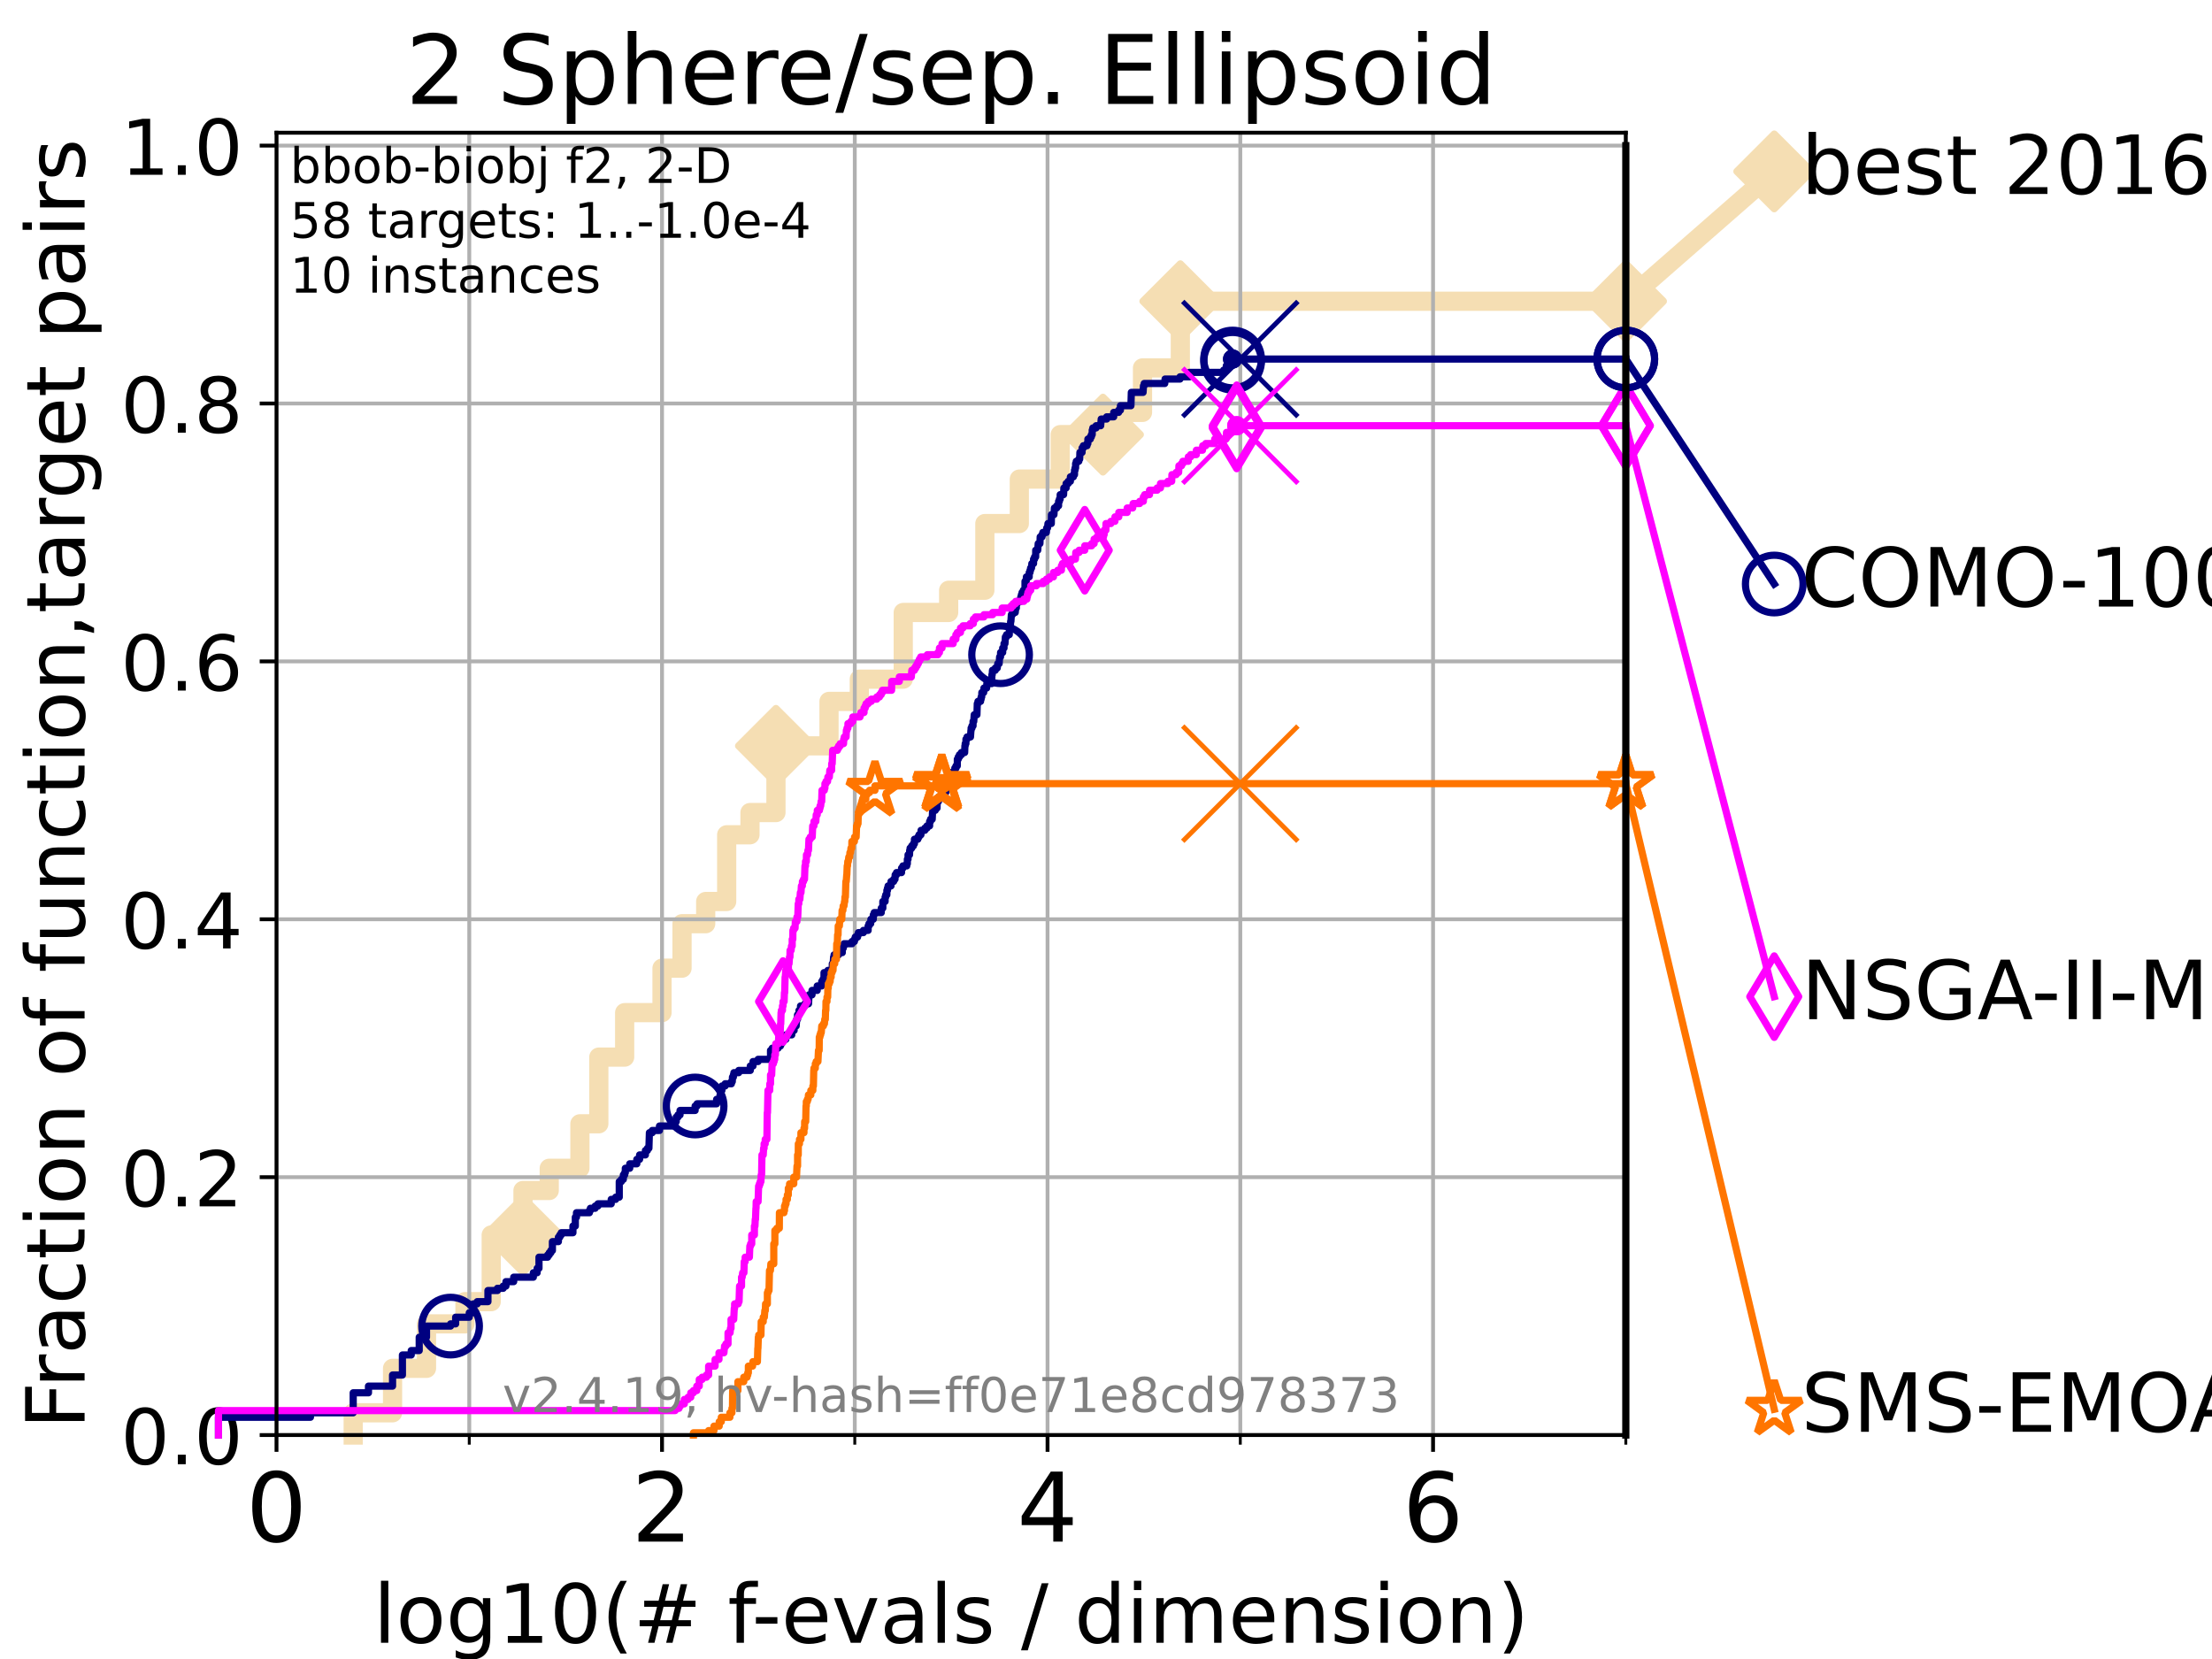 <?xml version="1.0" encoding="utf-8" standalone="no"?>
<!DOCTYPE svg PUBLIC "-//W3C//DTD SVG 1.1//EN"
  "http://www.w3.org/Graphics/SVG/1.1/DTD/svg11.dtd">
<!-- Created with matplotlib (https://matplotlib.org/) -->
<svg height="345.6pt" version="1.1" viewBox="0 0 460.8 345.6" width="460.8pt" xmlns="http://www.w3.org/2000/svg" xmlns:xlink="http://www.w3.org/1999/xlink">
 <defs>
  <style type="text/css">*{stroke-linecap:butt;stroke-linejoin:round;}</style>
 </defs>
 <g id="figure_1">
  <g id="patch_1">
   <path d="M 0 345.6 
L 460.8 345.6 
L 460.8 0 
L 0 0 
z
" style="fill:#ffffff;"/>
  </g>
  <g id="axes_1">
   <g id="patch_2">
    <path d="M 57.6 298.944 
L 338.688 298.944 
L 338.688 27.648 
L 57.6 27.648 
z
" style="fill:#ffffff;"/>
   </g>
   <g id="line2d_1">
    <path d="M 73.579 298.944 
L 73.579 294.313 
L 81.776 294.313 
L 81.776 285.05 
L 88.847 285.05 
L 88.847 275.788 
L 96.861 275.788 
L 96.861 271.157 
L 102.331 271.157 
L 102.331 257.263 
L 108.949 257.263 
L 108.949 248.001 
L 114.419 248.001 
L 114.419 243.37 
L 120.806 243.37 
L 120.806 234.107 
L 124.744 234.107 
L 124.744 220.214 
L 130.128 220.214 
L 130.128 210.951 
L 137.911 210.951 
L 137.911 201.689 
L 142.079 201.689 
L 142.079 192.426 
L 147.01 192.426 
L 147.01 187.795 
L 151.381 187.795 
L 151.381 173.901 
L 156.236 173.901 
L 156.236 169.27 
L 161.645 169.27 
L 161.645 155.377 
L 172.697 155.377 
L 172.697 146.114 
L 179.008 146.114 
L 179.008 141.483 
L 188.161 141.483 
L 188.161 127.589 
L 197.625 127.589 
L 197.625 122.958 
L 205.164 122.958 
L 205.164 109.065 
L 212.343 109.065 
L 212.343 99.802 
L 220.856 99.802 
L 220.856 90.54 
L 229.765 90.54 
L 229.765 85.909 
L 238.004 85.909 
L 238.004 76.646 
L 245.884 76.646 
L 245.884 62.753 
L 338.688 62.753 
" style="fill:none;stroke:#f5deb3;stroke-linecap:square;stroke-width:4;"/>
   </g>
   <g id="line2d_2">
    <defs>
     <path d="M 0 7.778 
L 7.778 0 
L 0 -7.778 
L -7.778 0 
z
" id="m56e77dbf1e" style="stroke:#f5deb3;stroke-linejoin:miter;stroke-width:1.5;"/>
    </defs>
    <g>
     <use style="fill:#f5deb3;stroke:#f5deb3;stroke-linejoin:miter;stroke-width:1.5;" x="108.949" xlink:href="#m56e77dbf1e" y="257.263"/>
     <use style="fill:#f5deb3;stroke:#f5deb3;stroke-linejoin:miter;stroke-width:1.5;" x="161.645" xlink:href="#m56e77dbf1e" y="155.377"/>
     <use style="fill:#f5deb3;stroke:#f5deb3;stroke-linejoin:miter;stroke-width:1.5;" x="229.765" xlink:href="#m56e77dbf1e" y="90.54"/>
     <use style="fill:#f5deb3;stroke:#f5deb3;stroke-linejoin:miter;stroke-width:1.5;" x="245.884" xlink:href="#m56e77dbf1e" y="62.753"/>
     <use style="fill:#f5deb3;stroke:#f5deb3;stroke-linejoin:miter;stroke-width:1.5;" x="338.688" xlink:href="#m56e77dbf1e" y="62.753"/>
    </g>
   </g>
   <g id="line2d_3">
    <path style="fill:none;stroke:#f5deb3;stroke-linecap:square;stroke-width:4;"/>
    <g/>
   </g>
   <g id="line2d_4">
    <path d="M 338.688 62.753 
L 369.608 35.706 
" style="fill:none;stroke:#f5deb3;stroke-linecap:square;stroke-width:4;"/>
    <g>
     <use style="fill:#f5deb3;stroke:#f5deb3;stroke-linejoin:miter;stroke-width:1.5;" x="338.688" xlink:href="#m56e77dbf1e" y="62.753"/>
     <use style="fill:#f5deb3;stroke:#f5deb3;stroke-linejoin:miter;stroke-width:1.5;" x="369.608" xlink:href="#m56e77dbf1e" y="35.706"/>
    </g>
   </g>
   <g id="matplotlib.axis_1">
    <g id="xtick_1">
     <g id="line2d_5">
      <path clip-path="url(#p7d70e7a5b6)" d="M 57.6 298.944 
L 57.6 27.648 
" style="fill:none;stroke:#b0b0b0;stroke-linecap:square;stroke-width:0.8;"/>
     </g>
     <g id="line2d_6">
      <defs>
       <path d="M 0 0 
L 0 3.5 
" id="m3ae1218374" style="stroke:#000000;stroke-width:0.8;"/>
      </defs>
      <g>
       <use style="stroke:#000000;stroke-width:0.8;" x="57.6" xlink:href="#m3ae1218374" y="298.944"/>
      </g>
     </g>
     <g id="text_1">
      <!-- 0 -->
      <g transform="translate(51.237 321.141)scale(0.2 -0.2)">
       <defs>
        <path d="M 31.781 66.406 
Q 24.172 66.406 20.328 58.906 
Q 16.5 51.422 16.5 36.375 
Q 16.5 21.391 20.328 13.891 
Q 24.172 6.391 31.781 6.391 
Q 39.453 6.391 43.281 13.891 
Q 47.125 21.391 47.125 36.375 
Q 47.125 51.422 43.281 58.906 
Q 39.453 66.406 31.781 66.406 
z
M 31.781 74.219 
Q 44.047 74.219 50.516 64.516 
Q 56.984 54.828 56.984 36.375 
Q 56.984 17.969 50.516 8.266 
Q 44.047 -1.422 31.781 -1.422 
Q 19.531 -1.422 13.062 8.266 
Q 6.594 17.969 6.594 36.375 
Q 6.594 54.828 13.062 64.516 
Q 19.531 74.219 31.781 74.219 
z
" id="DejaVuSans-48"/>
       </defs>
       <use xlink:href="#DejaVuSans-48"/>
      </g>
     </g>
    </g>
    <g id="xtick_2">
     <g id="line2d_7">
      <path clip-path="url(#p7d70e7a5b6)" d="M 137.911 298.944 
L 137.911 27.648 
" style="fill:none;stroke:#b0b0b0;stroke-linecap:square;stroke-width:0.8;"/>
     </g>
     <g id="line2d_8">
      <g>
       <use style="stroke:#000000;stroke-width:0.8;" x="137.911" xlink:href="#m3ae1218374" y="298.944"/>
      </g>
     </g>
     <g id="text_2">
      <!-- 2 -->
      <g transform="translate(131.548 321.141)scale(0.2 -0.2)">
       <defs>
        <path d="M 19.188 8.297 
L 53.609 8.297 
L 53.609 0 
L 7.328 0 
L 7.328 8.297 
Q 12.938 14.109 22.625 23.891 
Q 32.328 33.688 34.812 36.531 
Q 39.547 41.844 41.422 45.531 
Q 43.312 49.219 43.312 52.781 
Q 43.312 58.594 39.234 62.25 
Q 35.156 65.922 28.609 65.922 
Q 23.969 65.922 18.812 64.312 
Q 13.672 62.703 7.812 59.422 
L 7.812 69.391 
Q 13.766 71.781 18.938 73 
Q 24.125 74.219 28.422 74.219 
Q 39.75 74.219 46.484 68.547 
Q 53.219 62.891 53.219 53.422 
Q 53.219 48.922 51.531 44.891 
Q 49.859 40.875 45.406 35.406 
Q 44.188 33.984 37.641 27.219 
Q 31.109 20.453 19.188 8.297 
z
" id="DejaVuSans-50"/>
       </defs>
       <use xlink:href="#DejaVuSans-50"/>
      </g>
     </g>
    </g>
    <g id="xtick_3">
     <g id="line2d_9">
      <path clip-path="url(#p7d70e7a5b6)" d="M 218.222 298.944 
L 218.222 27.648 
" style="fill:none;stroke:#b0b0b0;stroke-linecap:square;stroke-width:0.8;"/>
     </g>
     <g id="line2d_10">
      <g>
       <use style="stroke:#000000;stroke-width:0.8;" x="218.222" xlink:href="#m3ae1218374" y="298.944"/>
      </g>
     </g>
     <g id="text_3">
      <!-- 4 -->
      <g transform="translate(211.859 321.141)scale(0.2 -0.2)">
       <defs>
        <path d="M 37.797 64.312 
L 12.891 25.391 
L 37.797 25.391 
z
M 35.203 72.906 
L 47.609 72.906 
L 47.609 25.391 
L 58.016 25.391 
L 58.016 17.188 
L 47.609 17.188 
L 47.609 0 
L 37.797 0 
L 37.797 17.188 
L 4.891 17.188 
L 4.891 26.703 
z
" id="DejaVuSans-52"/>
       </defs>
       <use xlink:href="#DejaVuSans-52"/>
      </g>
     </g>
    </g>
    <g id="xtick_4">
     <g id="line2d_11">
      <path clip-path="url(#p7d70e7a5b6)" d="M 298.533 298.944 
L 298.533 27.648 
" style="fill:none;stroke:#b0b0b0;stroke-linecap:square;stroke-width:0.8;"/>
     </g>
     <g id="line2d_12">
      <g>
       <use style="stroke:#000000;stroke-width:0.8;" x="298.533" xlink:href="#m3ae1218374" y="298.944"/>
      </g>
     </g>
     <g id="text_4">
      <!-- 6 -->
      <g transform="translate(292.17 321.141)scale(0.2 -0.2)">
       <defs>
        <path d="M 33.016 40.375 
Q 26.375 40.375 22.484 35.828 
Q 18.609 31.297 18.609 23.391 
Q 18.609 15.531 22.484 10.953 
Q 26.375 6.391 33.016 6.391 
Q 39.656 6.391 43.531 10.953 
Q 47.406 15.531 47.406 23.391 
Q 47.406 31.297 43.531 35.828 
Q 39.656 40.375 33.016 40.375 
z
M 52.594 71.297 
L 52.594 62.312 
Q 48.875 64.062 45.094 64.984 
Q 41.312 65.922 37.594 65.922 
Q 27.828 65.922 22.672 59.328 
Q 17.531 52.734 16.797 39.406 
Q 19.672 43.656 24.016 45.922 
Q 28.375 48.188 33.594 48.188 
Q 44.578 48.188 50.953 41.516 
Q 57.328 34.859 57.328 23.391 
Q 57.328 12.156 50.688 5.359 
Q 44.047 -1.422 33.016 -1.422 
Q 20.359 -1.422 13.672 8.266 
Q 6.984 17.969 6.984 36.375 
Q 6.984 53.656 15.188 63.938 
Q 23.391 74.219 37.203 74.219 
Q 40.922 74.219 44.703 73.484 
Q 48.484 72.75 52.594 71.297 
z
" id="DejaVuSans-54"/>
       </defs>
       <use xlink:href="#DejaVuSans-54"/>
      </g>
     </g>
    </g>
    <g id="xtick_5">
     <g id="line2d_13">
      <path clip-path="url(#p7d70e7a5b6)" d="M 97.755 298.944 
L 97.755 27.648 
" style="fill:none;stroke:#b0b0b0;stroke-linecap:square;stroke-width:0.8;"/>
     </g>
     <g id="line2d_14">
      <defs>
       <path d="M 0 0 
L 0 2 
" id="mbd2a5f3221" style="stroke:#000000;stroke-width:0.6;"/>
      </defs>
      <g>
       <use style="stroke:#000000;stroke-width:0.6;" x="97.755" xlink:href="#mbd2a5f3221" y="298.944"/>
      </g>
     </g>
    </g>
    <g id="xtick_6">
     <g id="line2d_15">
      <path clip-path="url(#p7d70e7a5b6)" d="M 178.066 298.944 
L 178.066 27.648 
" style="fill:none;stroke:#b0b0b0;stroke-linecap:square;stroke-width:0.8;"/>
     </g>
     <g id="line2d_16">
      <g>
       <use style="stroke:#000000;stroke-width:0.6;" x="178.066" xlink:href="#mbd2a5f3221" y="298.944"/>
      </g>
     </g>
    </g>
    <g id="xtick_7">
     <g id="line2d_17">
      <path clip-path="url(#p7d70e7a5b6)" d="M 258.377 298.944 
L 258.377 27.648 
" style="fill:none;stroke:#b0b0b0;stroke-linecap:square;stroke-width:0.8;"/>
     </g>
     <g id="line2d_18">
      <g>
       <use style="stroke:#000000;stroke-width:0.6;" x="258.377" xlink:href="#mbd2a5f3221" y="298.944"/>
      </g>
     </g>
    </g>
    <g id="xtick_8">
     <g id="line2d_19">
      <path clip-path="url(#p7d70e7a5b6)" d="M 338.688 298.944 
L 338.688 27.648 
" style="fill:none;stroke:#b0b0b0;stroke-linecap:square;stroke-width:0.8;"/>
     </g>
     <g id="line2d_20">
      <g>
       <use style="stroke:#000000;stroke-width:0.6;" x="338.688" xlink:href="#mbd2a5f3221" y="298.944"/>
      </g>
     </g>
    </g>
    <g id="text_5">
     <!-- log10(# f-evals / dimension) -->
     <g transform="translate(77.764 342.218)scale(0.17 -0.17)">
      <defs>
       <path d="M 9.422 75.984 
L 18.406 75.984 
L 18.406 0 
L 9.422 0 
z
" id="DejaVuSans-108"/>
       <path d="M 30.609 48.391 
Q 23.391 48.391 19.188 42.75 
Q 14.984 37.109 14.984 27.297 
Q 14.984 17.484 19.156 11.844 
Q 23.344 6.203 30.609 6.203 
Q 37.797 6.203 41.984 11.859 
Q 46.188 17.531 46.188 27.297 
Q 46.188 37.016 41.984 42.703 
Q 37.797 48.391 30.609 48.391 
z
M 30.609 56 
Q 42.328 56 49.016 48.375 
Q 55.719 40.766 55.719 27.297 
Q 55.719 13.875 49.016 6.219 
Q 42.328 -1.422 30.609 -1.422 
Q 18.844 -1.422 12.172 6.219 
Q 5.516 13.875 5.516 27.297 
Q 5.516 40.766 12.172 48.375 
Q 18.844 56 30.609 56 
z
" id="DejaVuSans-111"/>
       <path d="M 45.406 27.984 
Q 45.406 37.75 41.375 43.109 
Q 37.359 48.484 30.078 48.484 
Q 22.859 48.484 18.828 43.109 
Q 14.797 37.75 14.797 27.984 
Q 14.797 18.266 18.828 12.891 
Q 22.859 7.516 30.078 7.516 
Q 37.359 7.516 41.375 12.891 
Q 45.406 18.266 45.406 27.984 
z
M 54.391 6.781 
Q 54.391 -7.172 48.188 -13.984 
Q 42 -20.797 29.203 -20.797 
Q 24.469 -20.797 20.266 -20.094 
Q 16.062 -19.391 12.109 -17.922 
L 12.109 -9.188 
Q 16.062 -11.328 19.922 -12.344 
Q 23.781 -13.375 27.781 -13.375 
Q 36.625 -13.375 41.016 -8.766 
Q 45.406 -4.156 45.406 5.172 
L 45.406 9.625 
Q 42.625 4.781 38.281 2.391 
Q 33.938 0 27.875 0 
Q 17.828 0 11.672 7.656 
Q 5.516 15.328 5.516 27.984 
Q 5.516 40.672 11.672 48.328 
Q 17.828 56 27.875 56 
Q 33.938 56 38.281 53.609 
Q 42.625 51.219 45.406 46.391 
L 45.406 54.688 
L 54.391 54.688 
z
" id="DejaVuSans-103"/>
       <path d="M 12.406 8.297 
L 28.516 8.297 
L 28.516 63.922 
L 10.984 60.406 
L 10.984 69.391 
L 28.422 72.906 
L 38.281 72.906 
L 38.281 8.297 
L 54.391 8.297 
L 54.391 0 
L 12.406 0 
z
" id="DejaVuSans-49"/>
       <path d="M 31 75.875 
Q 24.469 64.656 21.281 53.656 
Q 18.109 42.672 18.109 31.391 
Q 18.109 20.125 21.312 9.062 
Q 24.516 -2 31 -13.188 
L 23.188 -13.188 
Q 15.875 -1.703 12.234 9.375 
Q 8.594 20.453 8.594 31.391 
Q 8.594 42.281 12.203 53.312 
Q 15.828 64.359 23.188 75.875 
z
" id="DejaVuSans-40"/>
       <path d="M 51.125 44 
L 36.922 44 
L 32.812 27.688 
L 47.125 27.688 
z
M 43.797 71.781 
L 38.719 51.516 
L 52.984 51.516 
L 58.109 71.781 
L 65.922 71.781 
L 60.891 51.516 
L 76.125 51.516 
L 76.125 44 
L 58.984 44 
L 54.984 27.688 
L 70.516 27.688 
L 70.516 20.219 
L 53.078 20.219 
L 48 0 
L 40.188 0 
L 45.219 20.219 
L 30.906 20.219 
L 25.875 0 
L 18.016 0 
L 23.094 20.219 
L 7.719 20.219 
L 7.719 27.688 
L 24.906 27.688 
L 29 44 
L 13.281 44 
L 13.281 51.516 
L 30.906 51.516 
L 35.891 71.781 
z
" id="DejaVuSans-35"/>
       <path id="DejaVuSans-32"/>
       <path d="M 37.109 75.984 
L 37.109 68.5 
L 28.516 68.5 
Q 23.688 68.5 21.797 66.547 
Q 19.922 64.594 19.922 59.516 
L 19.922 54.688 
L 34.719 54.688 
L 34.719 47.703 
L 19.922 47.703 
L 19.922 0 
L 10.891 0 
L 10.891 47.703 
L 2.297 47.703 
L 2.297 54.688 
L 10.891 54.688 
L 10.891 58.5 
Q 10.891 67.625 15.141 71.797 
Q 19.391 75.984 28.609 75.984 
z
" id="DejaVuSans-102"/>
       <path d="M 4.891 31.391 
L 31.203 31.391 
L 31.203 23.391 
L 4.891 23.391 
z
" id="DejaVuSans-45"/>
       <path d="M 56.203 29.594 
L 56.203 25.203 
L 14.891 25.203 
Q 15.484 15.922 20.484 11.062 
Q 25.484 6.203 34.422 6.203 
Q 39.594 6.203 44.453 7.469 
Q 49.312 8.734 54.109 11.281 
L 54.109 2.781 
Q 49.266 0.734 44.188 -0.344 
Q 39.109 -1.422 33.891 -1.422 
Q 20.797 -1.422 13.156 6.188 
Q 5.516 13.812 5.516 26.812 
Q 5.516 40.234 12.766 48.109 
Q 20.016 56 32.328 56 
Q 43.359 56 49.781 48.891 
Q 56.203 41.797 56.203 29.594 
z
M 47.219 32.234 
Q 47.125 39.594 43.094 43.984 
Q 39.062 48.391 32.422 48.391 
Q 24.906 48.391 20.391 44.141 
Q 15.875 39.891 15.188 32.172 
z
" id="DejaVuSans-101"/>
       <path d="M 2.984 54.688 
L 12.5 54.688 
L 29.594 8.797 
L 46.688 54.688 
L 56.203 54.688 
L 35.688 0 
L 23.484 0 
z
" id="DejaVuSans-118"/>
       <path d="M 34.281 27.484 
Q 23.391 27.484 19.188 25 
Q 14.984 22.516 14.984 16.5 
Q 14.984 11.719 18.141 8.906 
Q 21.297 6.109 26.703 6.109 
Q 34.188 6.109 38.703 11.406 
Q 43.219 16.703 43.219 25.484 
L 43.219 27.484 
z
M 52.203 31.203 
L 52.203 0 
L 43.219 0 
L 43.219 8.297 
Q 40.141 3.328 35.547 0.953 
Q 30.953 -1.422 24.312 -1.422 
Q 15.922 -1.422 10.953 3.297 
Q 6 8.016 6 15.922 
Q 6 25.141 12.172 29.828 
Q 18.359 34.516 30.609 34.516 
L 43.219 34.516 
L 43.219 35.406 
Q 43.219 41.609 39.141 45 
Q 35.062 48.391 27.688 48.391 
Q 23 48.391 18.547 47.266 
Q 14.109 46.141 10.016 43.891 
L 10.016 52.203 
Q 14.938 54.109 19.578 55.047 
Q 24.219 56 28.609 56 
Q 40.484 56 46.344 49.844 
Q 52.203 43.703 52.203 31.203 
z
" id="DejaVuSans-97"/>
       <path d="M 44.281 53.078 
L 44.281 44.578 
Q 40.484 46.531 36.375 47.5 
Q 32.281 48.484 27.875 48.484 
Q 21.188 48.484 17.844 46.438 
Q 14.5 44.391 14.5 40.281 
Q 14.5 37.156 16.891 35.375 
Q 19.281 33.594 26.516 31.984 
L 29.594 31.297 
Q 39.156 29.25 43.188 25.516 
Q 47.219 21.781 47.219 15.094 
Q 47.219 7.469 41.188 3.016 
Q 35.156 -1.422 24.609 -1.422 
Q 20.219 -1.422 15.453 -0.562 
Q 10.688 0.297 5.422 2 
L 5.422 11.281 
Q 10.406 8.688 15.234 7.391 
Q 20.062 6.109 24.812 6.109 
Q 31.156 6.109 34.562 8.281 
Q 37.984 10.453 37.984 14.406 
Q 37.984 18.062 35.516 20.016 
Q 33.062 21.969 24.703 23.781 
L 21.578 24.516 
Q 13.234 26.266 9.516 29.906 
Q 5.812 33.547 5.812 39.891 
Q 5.812 47.609 11.281 51.797 
Q 16.75 56 26.812 56 
Q 31.781 56 36.172 55.266 
Q 40.578 54.547 44.281 53.078 
z
" id="DejaVuSans-115"/>
       <path d="M 25.391 72.906 
L 33.688 72.906 
L 8.297 -9.281 
L 0 -9.281 
z
" id="DejaVuSans-47"/>
       <path d="M 45.406 46.391 
L 45.406 75.984 
L 54.391 75.984 
L 54.391 0 
L 45.406 0 
L 45.406 8.203 
Q 42.578 3.328 38.25 0.953 
Q 33.938 -1.422 27.875 -1.422 
Q 17.969 -1.422 11.734 6.484 
Q 5.516 14.406 5.516 27.297 
Q 5.516 40.188 11.734 48.094 
Q 17.969 56 27.875 56 
Q 33.938 56 38.25 53.625 
Q 42.578 51.266 45.406 46.391 
z
M 14.797 27.297 
Q 14.797 17.391 18.875 11.75 
Q 22.953 6.109 30.078 6.109 
Q 37.203 6.109 41.297 11.75 
Q 45.406 17.391 45.406 27.297 
Q 45.406 37.203 41.297 42.844 
Q 37.203 48.484 30.078 48.484 
Q 22.953 48.484 18.875 42.844 
Q 14.797 37.203 14.797 27.297 
z
" id="DejaVuSans-100"/>
       <path d="M 9.422 54.688 
L 18.406 54.688 
L 18.406 0 
L 9.422 0 
z
M 9.422 75.984 
L 18.406 75.984 
L 18.406 64.594 
L 9.422 64.594 
z
" id="DejaVuSans-105"/>
       <path d="M 52 44.188 
Q 55.375 50.25 60.062 53.125 
Q 64.75 56 71.094 56 
Q 79.641 56 84.281 50.016 
Q 88.922 44.047 88.922 33.016 
L 88.922 0 
L 79.891 0 
L 79.891 32.719 
Q 79.891 40.578 77.094 44.375 
Q 74.312 48.188 68.609 48.188 
Q 61.625 48.188 57.562 43.547 
Q 53.516 38.922 53.516 30.906 
L 53.516 0 
L 44.484 0 
L 44.484 32.719 
Q 44.484 40.625 41.703 44.406 
Q 38.922 48.188 33.109 48.188 
Q 26.219 48.188 22.156 43.531 
Q 18.109 38.875 18.109 30.906 
L 18.109 0 
L 9.078 0 
L 9.078 54.688 
L 18.109 54.688 
L 18.109 46.188 
Q 21.188 51.219 25.484 53.609 
Q 29.781 56 35.688 56 
Q 41.656 56 45.828 52.969 
Q 50 49.953 52 44.188 
z
" id="DejaVuSans-109"/>
       <path d="M 54.891 33.016 
L 54.891 0 
L 45.906 0 
L 45.906 32.719 
Q 45.906 40.484 42.875 44.328 
Q 39.844 48.188 33.797 48.188 
Q 26.516 48.188 22.312 43.547 
Q 18.109 38.922 18.109 30.906 
L 18.109 0 
L 9.078 0 
L 9.078 54.688 
L 18.109 54.688 
L 18.109 46.188 
Q 21.344 51.125 25.703 53.562 
Q 30.078 56 35.797 56 
Q 45.219 56 50.047 50.172 
Q 54.891 44.344 54.891 33.016 
z
" id="DejaVuSans-110"/>
       <path d="M 8.016 75.875 
L 15.828 75.875 
Q 23.141 64.359 26.781 53.312 
Q 30.422 42.281 30.422 31.391 
Q 30.422 20.453 26.781 9.375 
Q 23.141 -1.703 15.828 -13.188 
L 8.016 -13.188 
Q 14.5 -2 17.703 9.062 
Q 20.906 20.125 20.906 31.391 
Q 20.906 42.672 17.703 53.656 
Q 14.5 64.656 8.016 75.875 
z
" id="DejaVuSans-41"/>
      </defs>
      <use xlink:href="#DejaVuSans-108"/>
      <use x="27.783" xlink:href="#DejaVuSans-111"/>
      <use x="88.965" xlink:href="#DejaVuSans-103"/>
      <use x="152.441" xlink:href="#DejaVuSans-49"/>
      <use x="216.064" xlink:href="#DejaVuSans-48"/>
      <use x="279.688" xlink:href="#DejaVuSans-40"/>
      <use x="318.701" xlink:href="#DejaVuSans-35"/>
      <use x="402.49" xlink:href="#DejaVuSans-32"/>
      <use x="434.277" xlink:href="#DejaVuSans-102"/>
      <use x="463.982" xlink:href="#DejaVuSans-45"/>
      <use x="500.066" xlink:href="#DejaVuSans-101"/>
      <use x="561.59" xlink:href="#DejaVuSans-118"/>
      <use x="620.77" xlink:href="#DejaVuSans-97"/>
      <use x="682.049" xlink:href="#DejaVuSans-108"/>
      <use x="709.832" xlink:href="#DejaVuSans-115"/>
      <use x="761.932" xlink:href="#DejaVuSans-32"/>
      <use x="793.719" xlink:href="#DejaVuSans-47"/>
      <use x="827.41" xlink:href="#DejaVuSans-32"/>
      <use x="859.197" xlink:href="#DejaVuSans-100"/>
      <use x="922.674" xlink:href="#DejaVuSans-105"/>
      <use x="950.457" xlink:href="#DejaVuSans-109"/>
      <use x="1047.869" xlink:href="#DejaVuSans-101"/>
      <use x="1109.393" xlink:href="#DejaVuSans-110"/>
      <use x="1172.771" xlink:href="#DejaVuSans-115"/>
      <use x="1224.871" xlink:href="#DejaVuSans-105"/>
      <use x="1252.654" xlink:href="#DejaVuSans-111"/>
      <use x="1313.836" xlink:href="#DejaVuSans-110"/>
      <use x="1377.215" xlink:href="#DejaVuSans-41"/>
     </g>
    </g>
   </g>
   <g id="matplotlib.axis_2">
    <g id="ytick_1">
     <g id="line2d_21">
      <path clip-path="url(#p7d70e7a5b6)" d="M 57.6 298.944 
L 338.688 298.944 
" style="fill:none;stroke:#b0b0b0;stroke-linecap:square;stroke-width:0.8;"/>
     </g>
     <g id="line2d_22">
      <defs>
       <path d="M 0 0 
L -3.5 0 
" id="md6c2642695" style="stroke:#000000;stroke-width:0.8;"/>
      </defs>
      <g>
       <use style="stroke:#000000;stroke-width:0.8;" x="57.6" xlink:href="#md6c2642695" y="298.944"/>
      </g>
     </g>
     <g id="text_6">
      <!-- 0.0 -->
      <g transform="translate(25.155 305.023)scale(0.16 -0.16)">
       <defs>
        <path d="M 10.688 12.406 
L 21 12.406 
L 21 0 
L 10.688 0 
z
" id="DejaVuSans-46"/>
       </defs>
       <use xlink:href="#DejaVuSans-48"/>
       <use x="63.623" xlink:href="#DejaVuSans-46"/>
       <use x="95.41" xlink:href="#DejaVuSans-48"/>
      </g>
     </g>
    </g>
    <g id="ytick_2">
     <g id="line2d_23">
      <path clip-path="url(#p7d70e7a5b6)" d="M 57.6 245.222 
L 338.688 245.222 
" style="fill:none;stroke:#b0b0b0;stroke-linecap:square;stroke-width:0.8;"/>
     </g>
     <g id="line2d_24">
      <g>
       <use style="stroke:#000000;stroke-width:0.8;" x="57.6" xlink:href="#md6c2642695" y="245.222"/>
      </g>
     </g>
     <g id="text_7">
      <!-- 0.2 -->
      <g transform="translate(25.155 251.301)scale(0.16 -0.16)">
       <use xlink:href="#DejaVuSans-48"/>
       <use x="63.623" xlink:href="#DejaVuSans-46"/>
       <use x="95.41" xlink:href="#DejaVuSans-50"/>
      </g>
     </g>
    </g>
    <g id="ytick_3">
     <g id="line2d_25">
      <path clip-path="url(#p7d70e7a5b6)" d="M 57.6 191.5 
L 338.688 191.5 
" style="fill:none;stroke:#b0b0b0;stroke-linecap:square;stroke-width:0.8;"/>
     </g>
     <g id="line2d_26">
      <g>
       <use style="stroke:#000000;stroke-width:0.8;" x="57.6" xlink:href="#md6c2642695" y="191.5"/>
      </g>
     </g>
     <g id="text_8">
      <!-- 0.4 -->
      <g transform="translate(25.155 197.579)scale(0.16 -0.16)">
       <use xlink:href="#DejaVuSans-48"/>
       <use x="63.623" xlink:href="#DejaVuSans-46"/>
       <use x="95.41" xlink:href="#DejaVuSans-52"/>
      </g>
     </g>
    </g>
    <g id="ytick_4">
     <g id="line2d_27">
      <path clip-path="url(#p7d70e7a5b6)" d="M 57.6 137.778 
L 338.688 137.778 
" style="fill:none;stroke:#b0b0b0;stroke-linecap:square;stroke-width:0.8;"/>
     </g>
     <g id="line2d_28">
      <g>
       <use style="stroke:#000000;stroke-width:0.8;" x="57.6" xlink:href="#md6c2642695" y="137.778"/>
      </g>
     </g>
     <g id="text_9">
      <!-- 0.6 -->
      <g transform="translate(25.155 143.857)scale(0.16 -0.16)">
       <use xlink:href="#DejaVuSans-48"/>
       <use x="63.623" xlink:href="#DejaVuSans-46"/>
       <use x="95.41" xlink:href="#DejaVuSans-54"/>
      </g>
     </g>
    </g>
    <g id="ytick_5">
     <g id="line2d_29">
      <path clip-path="url(#p7d70e7a5b6)" d="M 57.6 84.056 
L 338.688 84.056 
" style="fill:none;stroke:#b0b0b0;stroke-linecap:square;stroke-width:0.8;"/>
     </g>
     <g id="line2d_30">
      <g>
       <use style="stroke:#000000;stroke-width:0.8;" x="57.6" xlink:href="#md6c2642695" y="84.056"/>
      </g>
     </g>
     <g id="text_10">
      <!-- 0.8 -->
      <g transform="translate(25.155 90.135)scale(0.16 -0.16)">
       <defs>
        <path d="M 31.781 34.625 
Q 24.75 34.625 20.719 30.859 
Q 16.703 27.094 16.703 20.516 
Q 16.703 13.922 20.719 10.156 
Q 24.75 6.391 31.781 6.391 
Q 38.812 6.391 42.859 10.172 
Q 46.922 13.969 46.922 20.516 
Q 46.922 27.094 42.891 30.859 
Q 38.875 34.625 31.781 34.625 
z
M 21.922 38.812 
Q 15.578 40.375 12.031 44.719 
Q 8.5 49.078 8.5 55.328 
Q 8.5 64.062 14.719 69.141 
Q 20.953 74.219 31.781 74.219 
Q 42.672 74.219 48.875 69.141 
Q 55.078 64.062 55.078 55.328 
Q 55.078 49.078 51.531 44.719 
Q 48 40.375 41.703 38.812 
Q 48.828 37.156 52.797 32.312 
Q 56.781 27.484 56.781 20.516 
Q 56.781 9.906 50.312 4.234 
Q 43.844 -1.422 31.781 -1.422 
Q 19.734 -1.422 13.25 4.234 
Q 6.781 9.906 6.781 20.516 
Q 6.781 27.484 10.781 32.312 
Q 14.797 37.156 21.922 38.812 
z
M 18.312 54.391 
Q 18.312 48.734 21.844 45.562 
Q 25.391 42.391 31.781 42.391 
Q 38.141 42.391 41.719 45.562 
Q 45.312 48.734 45.312 54.391 
Q 45.312 60.062 41.719 63.234 
Q 38.141 66.406 31.781 66.406 
Q 25.391 66.406 21.844 63.234 
Q 18.312 60.062 18.312 54.391 
z
" id="DejaVuSans-56"/>
       </defs>
       <use xlink:href="#DejaVuSans-48"/>
       <use x="63.623" xlink:href="#DejaVuSans-46"/>
       <use x="95.41" xlink:href="#DejaVuSans-56"/>
      </g>
     </g>
    </g>
    <g id="ytick_6">
     <g id="line2d_31">
      <path clip-path="url(#p7d70e7a5b6)" d="M 57.6 30.334 
L 338.688 30.334 
" style="fill:none;stroke:#b0b0b0;stroke-linecap:square;stroke-width:0.8;"/>
     </g>
     <g id="line2d_32">
      <g>
       <use style="stroke:#000000;stroke-width:0.8;" x="57.6" xlink:href="#md6c2642695" y="30.334"/>
      </g>
     </g>
     <g id="text_11">
      <!-- 1.0 -->
      <g transform="translate(25.155 36.413)scale(0.16 -0.16)">
       <use xlink:href="#DejaVuSans-49"/>
       <use x="63.623" xlink:href="#DejaVuSans-46"/>
       <use x="95.41" xlink:href="#DejaVuSans-48"/>
      </g>
     </g>
    </g>
    <g id="text_12">
     <!-- Fraction of function,target pairs -->
     <g transform="translate(17.62 297.681)rotate(-90)scale(0.17 -0.17)">
      <defs>
       <path d="M 9.812 72.906 
L 51.703 72.906 
L 51.703 64.594 
L 19.672 64.594 
L 19.672 43.109 
L 48.578 43.109 
L 48.578 34.812 
L 19.672 34.812 
L 19.672 0 
L 9.812 0 
z
" id="DejaVuSans-70"/>
       <path d="M 41.109 46.297 
Q 39.594 47.172 37.812 47.578 
Q 36.031 48 33.891 48 
Q 26.266 48 22.188 43.047 
Q 18.109 38.094 18.109 28.812 
L 18.109 0 
L 9.078 0 
L 9.078 54.688 
L 18.109 54.688 
L 18.109 46.188 
Q 20.953 51.172 25.484 53.578 
Q 30.031 56 36.531 56 
Q 37.453 56 38.578 55.875 
Q 39.703 55.766 41.062 55.516 
z
" id="DejaVuSans-114"/>
       <path d="M 48.781 52.594 
L 48.781 44.188 
Q 44.969 46.297 41.141 47.344 
Q 37.312 48.391 33.406 48.391 
Q 24.656 48.391 19.812 42.844 
Q 14.984 37.312 14.984 27.297 
Q 14.984 17.281 19.812 11.734 
Q 24.656 6.203 33.406 6.203 
Q 37.312 6.203 41.141 7.25 
Q 44.969 8.297 48.781 10.406 
L 48.781 2.094 
Q 45.016 0.344 40.984 -0.531 
Q 36.969 -1.422 32.422 -1.422 
Q 20.062 -1.422 12.781 6.344 
Q 5.516 14.109 5.516 27.297 
Q 5.516 40.672 12.859 48.328 
Q 20.219 56 33.016 56 
Q 37.156 56 41.109 55.141 
Q 45.062 54.297 48.781 52.594 
z
" id="DejaVuSans-99"/>
       <path d="M 18.312 70.219 
L 18.312 54.688 
L 36.812 54.688 
L 36.812 47.703 
L 18.312 47.703 
L 18.312 18.016 
Q 18.312 11.328 20.141 9.422 
Q 21.969 7.516 27.594 7.516 
L 36.812 7.516 
L 36.812 0 
L 27.594 0 
Q 17.188 0 13.234 3.875 
Q 9.281 7.766 9.281 18.016 
L 9.281 47.703 
L 2.688 47.703 
L 2.688 54.688 
L 9.281 54.688 
L 9.281 70.219 
z
" id="DejaVuSans-116"/>
       <path d="M 8.5 21.578 
L 8.5 54.688 
L 17.484 54.688 
L 17.484 21.922 
Q 17.484 14.156 20.5 10.266 
Q 23.531 6.391 29.594 6.391 
Q 36.859 6.391 41.078 11.031 
Q 45.312 15.672 45.312 23.688 
L 45.312 54.688 
L 54.297 54.688 
L 54.297 0 
L 45.312 0 
L 45.312 8.406 
Q 42.047 3.422 37.719 1 
Q 33.406 -1.422 27.688 -1.422 
Q 18.266 -1.422 13.375 4.438 
Q 8.5 10.297 8.5 21.578 
z
M 31.109 56 
z
" id="DejaVuSans-117"/>
       <path d="M 11.719 12.406 
L 22.016 12.406 
L 22.016 4 
L 14.016 -11.625 
L 7.719 -11.625 
L 11.719 4 
z
" id="DejaVuSans-44"/>
       <path d="M 18.109 8.203 
L 18.109 -20.797 
L 9.078 -20.797 
L 9.078 54.688 
L 18.109 54.688 
L 18.109 46.391 
Q 20.953 51.266 25.266 53.625 
Q 29.594 56 35.594 56 
Q 45.562 56 51.781 48.094 
Q 58.016 40.188 58.016 27.297 
Q 58.016 14.406 51.781 6.484 
Q 45.562 -1.422 35.594 -1.422 
Q 29.594 -1.422 25.266 0.953 
Q 20.953 3.328 18.109 8.203 
z
M 48.688 27.297 
Q 48.688 37.203 44.609 42.844 
Q 40.531 48.484 33.406 48.484 
Q 26.266 48.484 22.188 42.844 
Q 18.109 37.203 18.109 27.297 
Q 18.109 17.391 22.188 11.75 
Q 26.266 6.109 33.406 6.109 
Q 40.531 6.109 44.609 11.75 
Q 48.688 17.391 48.688 27.297 
z
" id="DejaVuSans-112"/>
      </defs>
      <use xlink:href="#DejaVuSans-70"/>
      <use x="50.27" xlink:href="#DejaVuSans-114"/>
      <use x="91.383" xlink:href="#DejaVuSans-97"/>
      <use x="152.662" xlink:href="#DejaVuSans-99"/>
      <use x="207.643" xlink:href="#DejaVuSans-116"/>
      <use x="246.852" xlink:href="#DejaVuSans-105"/>
      <use x="274.635" xlink:href="#DejaVuSans-111"/>
      <use x="335.816" xlink:href="#DejaVuSans-110"/>
      <use x="399.195" xlink:href="#DejaVuSans-32"/>
      <use x="430.982" xlink:href="#DejaVuSans-111"/>
      <use x="492.164" xlink:href="#DejaVuSans-102"/>
      <use x="527.369" xlink:href="#DejaVuSans-32"/>
      <use x="559.156" xlink:href="#DejaVuSans-102"/>
      <use x="594.361" xlink:href="#DejaVuSans-117"/>
      <use x="657.74" xlink:href="#DejaVuSans-110"/>
      <use x="721.119" xlink:href="#DejaVuSans-99"/>
      <use x="776.1" xlink:href="#DejaVuSans-116"/>
      <use x="815.309" xlink:href="#DejaVuSans-105"/>
      <use x="843.092" xlink:href="#DejaVuSans-111"/>
      <use x="904.273" xlink:href="#DejaVuSans-110"/>
      <use x="967.652" xlink:href="#DejaVuSans-44"/>
      <use x="999.439" xlink:href="#DejaVuSans-116"/>
      <use x="1038.648" xlink:href="#DejaVuSans-97"/>
      <use x="1099.928" xlink:href="#DejaVuSans-114"/>
      <use x="1139.291" xlink:href="#DejaVuSans-103"/>
      <use x="1202.768" xlink:href="#DejaVuSans-101"/>
      <use x="1264.291" xlink:href="#DejaVuSans-116"/>
      <use x="1303.5" xlink:href="#DejaVuSans-32"/>
      <use x="1335.287" xlink:href="#DejaVuSans-112"/>
      <use x="1398.764" xlink:href="#DejaVuSans-97"/>
      <use x="1460.043" xlink:href="#DejaVuSans-105"/>
      <use x="1487.826" xlink:href="#DejaVuSans-114"/>
      <use x="1528.939" xlink:href="#DejaVuSans-115"/>
     </g>
    </g>
   </g>
   <g id="line2d_33">
    <defs>
     <path d="M 0 1.5 
C 0.398 1.5 0.779 1.342 1.061 1.061 
C 1.342 0.779 1.5 0.398 1.5 0 
C 1.5 -0.398 1.342 -0.779 1.061 -1.061 
C 0.779 -1.342 0.398 -1.5 0 -1.5 
C -0.398 -1.5 -0.779 -1.342 -1.061 -1.061 
C -1.342 -0.779 -1.5 -0.398 -1.5 0 
C -1.5 0.398 -1.342 0.779 -1.061 1.061 
C -0.779 1.342 -0.398 1.5 0 1.5 
z
" id="m2f6e953839" style="stroke:#f5deb3;"/>
    </defs>
    <g>
     <use style="fill:#f5deb3;stroke:#f5deb3;" x="245.884" xlink:href="#m2f6e953839" y="62.753"/>
     <use style="fill:#f5deb3;stroke:#f5deb3;" x="245.884" xlink:href="#m2f6e953839" y="62.753"/>
    </g>
   </g>
   <g id="line2d_34">
    <defs>
     <path d="M 0 1.5 
C 0.398 1.5 0.779 1.342 1.061 1.061 
C 1.342 0.779 1.5 0.398 1.5 0 
C 1.5 -0.398 1.342 -0.779 1.061 -1.061 
C 0.779 -1.342 0.398 -1.5 0 -1.5 
C -0.398 -1.5 -0.779 -1.342 -1.061 -1.061 
C -1.342 -0.779 -1.5 -0.398 -1.5 0 
C -1.5 0.398 -1.342 0.779 -1.061 1.061 
C -0.779 1.342 -0.398 1.5 0 1.5 
z
" id="mb0c8543f92" style="stroke:#000080;"/>
    </defs>
    <g>
     <use style="fill:#000080;stroke:#000080;" x="256.773" xlink:href="#mb0c8543f92" y="74.794"/>
     <use style="fill:#000080;stroke:#000080;" x="256.773" xlink:href="#mb0c8543f92" y="74.794"/>
    </g>
   </g>
   <g id="line2d_35">
    <path d="M 45.512 298.944 
L 45.512 295.239 
L 64.671 295.239 
L 64.671 294.313 
L 73.579 294.313 
L 73.579 290.145 
L 76.759 290.145 
L 76.759 288.755 
L 81.776 288.755 
L 81.776 286.44 
L 83.83 286.44 
L 83.83 282.272 
L 85.667 282.272 
L 85.667 281.345 
L 87.33 281.345 
L 87.33 278.567 
L 88.847 278.567 
L 88.847 276.251 
L 93.864 276.251 
L 93.864 275.788 
L 94.921 275.788 
L 94.921 274.399 
L 97.755 274.399 
L 97.755 273.472 
L 98.606 273.472 
L 98.606 271.62 
L 99.418 271.62 
L 99.418 271.157 
L 101.647 271.157 
L 101.647 268.841 
L 103.623 268.841 
L 103.623 268.378 
L 104.826 268.378 
L 104.826 267.915 
L 105.398 267.915 
L 105.398 266.989 
L 107.009 266.989 
L 107.009 266.062 
L 111.105 266.062 
L 111.105 265.136 
L 111.897 265.136 
L 111.897 264.21 
L 112.281 264.21 
L 112.281 261.894 
L 114.08 261.894 
L 114.08 261.431 
L 114.419 261.431 
L 114.419 260.968 
L 114.751 260.968 
L 114.751 260.505 
L 115.077 260.505 
L 115.077 258.653 
L 116.323 258.653 
L 116.323 257.726 
L 116.621 257.726 
L 116.621 257.263 
L 116.914 257.263 
L 116.914 256.8 
L 119.352 256.8 
L 119.352 255.411 
L 119.85 255.411 
L 119.85 253.558 
L 120.094 253.558 
L 120.094 252.632 
L 122.782 252.632 
L 122.782 252.169 
L 122.989 252.169 
L 122.989 251.706 
L 123.985 251.706 
L 123.985 251.243 
L 124.557 251.243 
L 124.557 250.779 
L 127.326 250.779 
L 127.326 249.853 
L 128.26 249.853 
L 128.26 249.39 
L 129.002 249.39 
L 129.002 246.148 
L 129.433 246.148 
L 129.433 245.685 
L 129.853 245.685 
L 129.853 244.759 
L 130.128 244.759 
L 130.128 244.296 
L 130.264 244.296 
L 130.264 243.37 
L 131.185 243.37 
L 131.185 242.443 
L 132.66 242.443 
L 132.66 241.517 
L 133.239 241.517 
L 133.239 240.591 
L 134.45 240.591 
L 134.45 239.665 
L 134.87 239.665 
L 134.87 239.201 
L 135.179 239.201 
L 135.281 235.96 
L 135.879 235.96 
L 135.879 235.496 
L 137.38 235.496 
L 137.38 234.57 
L 140.649 234.57 
L 140.649 233.644 
L 140.871 233.644 
L 140.871 232.718 
L 141.235 232.718 
L 141.235 232.255 
L 141.662 232.255 
L 141.662 231.328 
L 144.807 231.328 
L 144.807 230.402 
L 145.213 230.402 
L 145.213 229.939 
L 149.287 229.939 
L 149.287 229.013 
L 149.999 229.013 
L 149.999 228.087 
L 150.172 228.087 
L 150.172 227.16 
L 150.387 227.16 
L 150.387 226.234 
L 151.056 226.234 
L 151.056 225.771 
L 152.36 225.771 
L 152.36 225.308 
L 152.55 225.308 
L 152.587 224.382 
L 152.774 224.382 
L 152.774 223.918 
L 152.885 223.918 
L 152.885 223.455 
L 153.89 223.455 
L 153.89 222.992 
L 156.297 222.992 
L 156.297 222.066 
L 156.865 222.066 
L 156.865 221.14 
L 157.921 221.14 
L 157.921 220.677 
L 160.514 220.677 
L 160.514 218.824 
L 160.868 218.824 
L 160.868 218.361 
L 162.087 218.361 
L 162.087 217.898 
L 162.581 217.898 
L 162.581 217.435 
L 162.834 217.435 
L 162.834 216.509 
L 163.709 216.509 
L 163.709 215.582 
L 164.936 215.582 
L 164.936 214.656 
L 165.429 214.656 
L 165.429 213.73 
L 165.856 213.73 
L 165.961 212.34 
L 166.135 212.34 
L 166.135 211.414 
L 166.443 211.414 
L 166.443 210.488 
L 166.763 210.488 
L 166.763 209.562 
L 167.672 209.562 
L 167.672 209.099 
L 168.431 209.099 
L 168.537 207.246 
L 169.158 207.246 
L 169.158 206.32 
L 170.242 206.32 
L 170.242 205.394 
L 171.173 205.394 
L 171.173 204.467 
L 171.443 204.467 
L 171.443 204.004 
L 171.646 204.004 
L 171.658 202.615 
L 172.458 202.615 
L 172.458 202.152 
L 173.372 202.152 
L 173.383 200.762 
L 173.565 200.762 
L 173.655 199.373 
L 173.756 199.373 
L 173.756 198.91 
L 174.69 198.91 
L 174.69 198.447 
L 175.466 198.447 
L 175.466 197.521 
L 175.668 197.521 
L 175.668 197.057 
L 175.837 197.057 
L 175.837 196.594 
L 177.49 196.594 
L 177.49 196.131 
L 177.988 196.131 
L 177.988 195.668 
L 178.162 195.668 
L 178.162 195.205 
L 178.649 195.205 
L 178.649 194.742 
L 178.817 194.742 
L 178.817 194.279 
L 179.863 194.279 
L 179.863 193.816 
L 180.849 193.816 
L 180.849 192.889 
L 181.019 192.889 
L 181.019 192.426 
L 181.376 192.426 
L 181.427 191.5 
L 181.923 191.5 
L 181.923 190.574 
L 182.117 190.574 
L 182.117 190.111 
L 183.582 190.111 
L 183.582 189.184 
L 183.909 189.184 
L 183.909 187.795 
L 184.383 187.795 
L 184.383 186.869 
L 184.516 186.869 
L 184.516 186.406 
L 184.749 186.406 
L 184.749 185.479 
L 184.88 185.479 
L 184.88 185.016 
L 185.009 185.016 
L 185.009 184.553 
L 185.613 184.553 
L 185.613 183.627 
L 186.164 183.627 
L 186.164 183.164 
L 186.447 183.164 
L 186.479 182.238 
L 186.762 182.238 
L 186.762 181.775 
L 187.806 181.775 
L 187.806 180.848 
L 188.093 180.848 
L 188.093 180.385 
L 188.889 180.385 
L 188.889 179.922 
L 189.019 179.922 
L 189.019 178.996 
L 189.163 178.996 
L 189.163 178.07 
L 189.47 178.07 
L 189.501 177.143 
L 189.592 177.143 
L 189.592 176.68 
L 189.93 176.68 
L 189.93 176.217 
L 190.276 176.217 
L 190.276 175.754 
L 190.495 175.754 
L 190.495 174.828 
L 191.203 174.828 
L 191.203 174.365 
L 191.448 174.365 
L 191.448 173.901 
L 191.844 173.901 
L 191.876 172.975 
L 192.66 172.975 
L 192.66 172.512 
L 193.103 172.512 
L 193.103 172.049 
L 193.654 172.049 
L 193.654 171.123 
L 193.842 171.123 
L 193.842 170.66 
L 194.195 170.66 
L 194.281 168.807 
L 194.837 168.807 
L 194.837 168.344 
L 195.2 168.344 
L 195.239 166.955 
L 195.501 166.955 
L 195.545 166.028 
L 196.022 166.028 
L 196.022 165.565 
L 196.754 165.565 
L 196.754 165.102 
L 197.015 165.102 
L 197.041 163.25 
L 197.373 163.25 
L 197.373 162.787 
L 197.752 162.787 
L 197.772 161.86 
L 197.873 161.86 
L 197.873 161.397 
L 198.079 161.397 
L 198.079 160.934 
L 198.906 160.934 
L 198.906 160.008 
L 199.155 160.008 
L 199.155 159.545 
L 199.421 159.545 
L 199.429 158.155 
L 199.622 158.155 
L 199.622 157.692 
L 199.869 157.692 
L 199.869 157.229 
L 200.276 157.229 
L 200.276 156.766 
L 200.956 156.766 
L 201.007 155.377 
L 201.068 155.377 
L 201.068 154.914 
L 201.214 154.914 
L 201.226 153.987 
L 201.448 153.987 
L 201.448 153.524 
L 202.168 153.524 
L 202.266 152.135 
L 202.299 152.135 
L 202.299 151.672 
L 202.48 151.672 
L 202.48 151.209 
L 202.703 151.209 
L 202.703 150.282 
L 202.851 150.282 
L 202.947 148.893 
L 203.514 148.893 
L 203.586 146.577 
L 203.727 146.577 
L 203.727 146.114 
L 204.269 146.114 
L 204.269 145.651 
L 204.387 145.651 
L 204.387 145.188 
L 204.508 145.188 
L 204.535 144.262 
L 204.921 144.262 
L 204.969 143.336 
L 205.536 143.336 
L 205.572 142.409 
L 206.581 142.409 
L 206.631 140.557 
L 206.693 140.557 
L 206.752 139.631 
L 207.335 139.631 
L 207.335 139.167 
L 207.743 139.167 
L 207.851 138.241 
L 208.141 138.241 
L 208.236 136.852 
L 208.425 136.852 
L 208.44 135.926 
L 208.875 135.926 
L 208.875 134.999 
L 209.154 134.999 
L 209.154 134.073 
L 209.355 134.073 
L 209.435 132.684 
L 209.677 132.684 
L 209.677 132.221 
L 210.25 132.221 
L 210.286 130.831 
L 210.462 130.831 
L 210.535 129.442 
L 210.593 129.442 
L 210.686 128.053 
L 210.904 128.053 
L 210.904 127.589 
L 211.491 127.589 
L 211.591 126.663 
L 211.723 126.663 
L 211.723 125.737 
L 211.934 125.737 
L 211.934 125.274 
L 212.65 125.274 
L 212.65 124.348 
L 212.776 124.348 
L 212.776 123.884 
L 212.916 123.884 
L 212.916 123.421 
L 213.184 123.421 
L 213.184 122.958 
L 213.524 122.958 
L 213.527 121.106 
L 213.778 121.106 
L 213.815 120.179 
L 214.403 120.179 
L 214.403 119.253 
L 214.572 119.253 
L 214.572 118.79 
L 214.692 118.79 
L 214.692 118.327 
L 214.885 118.327 
L 214.95 117.401 
L 215.308 117.401 
L 215.308 116.475 
L 215.515 116.475 
L 215.515 116.011 
L 215.749 116.011 
L 215.756 114.622 
L 216.181 114.622 
L 216.276 113.233 
L 216.637 113.233 
L 216.69 111.843 
L 217.068 111.843 
L 217.068 111.38 
L 217.244 111.38 
L 217.244 110.917 
L 217.978 110.917 
L 218.046 109.991 
L 218.219 109.991 
L 218.31 109.065 
L 219.007 109.065 
L 219.037 107.212 
L 219.557 107.212 
L 219.65 105.823 
L 220.136 105.823 
L 220.136 105.36 
L 220.523 105.36 
L 220.523 104.433 
L 220.69 104.433 
L 220.69 103.97 
L 220.854 103.97 
L 220.854 103.044 
L 221.565 103.044 
L 221.621 101.655 
L 222.091 101.655 
L 222.091 100.728 
L 222.523 100.728 
L 222.523 100.265 
L 222.981 100.265 
L 222.981 99.339 
L 223.6 99.339 
L 223.6 98.876 
L 223.839 98.876 
L 223.839 97.95 
L 223.953 97.95 
L 223.953 97.487 
L 224.068 97.487 
L 224.068 96.56 
L 224.206 96.56 
L 224.206 96.097 
L 224.736 96.097 
L 224.736 95.634 
L 224.923 95.634 
L 224.961 94.245 
L 225.418 94.245 
L 225.418 93.318 
L 225.683 93.318 
L 225.683 92.855 
L 226.446 92.855 
L 226.446 92.392 
L 226.625 92.392 
L 226.625 91.466 
L 227.132 91.466 
L 227.132 91.003 
L 227.35 91.003 
L 227.35 90.54 
L 227.527 90.54 
L 227.527 89.614 
L 227.651 89.614 
L 227.651 89.15 
L 228.329 89.15 
L 228.329 88.687 
L 229.291 88.687 
L 229.4 87.298 
L 230.54 87.298 
L 230.54 86.835 
L 232.003 86.835 
L 232.003 85.909 
L 233.029 85.909 
L 233.029 85.445 
L 233.404 85.445 
L 233.404 84.519 
L 235.594 84.519 
L 235.674 81.74 
L 238.125 81.74 
L 238.208 80.351 
L 238.356 80.351 
L 238.356 79.888 
L 242.637 79.888 
L 242.703 78.962 
L 245.821 78.962 
L 245.821 78.499 
L 247.793 78.499 
L 247.793 77.572 
L 254.902 77.572 
L 254.902 77.109 
L 255.46 77.109 
L 255.46 76.183 
L 256.643 76.183 
L 256.643 75.257 
L 256.773 75.257 
L 256.773 74.794 
L 338.688 74.794 
L 338.688 74.794 
" style="fill:none;stroke:#000080;stroke-linecap:square;stroke-width:1.5;"/>
   </g>
   <g id="line2d_36">
    <defs>
     <path d="M 0 6 
C 1.591 6 3.117 5.368 4.243 4.243 
C 5.368 3.117 6 1.591 6 0 
C 6 -1.591 5.368 -3.117 4.243 -4.243 
C 3.117 -5.368 1.591 -6 0 -6 
C -1.591 -6 -3.117 -5.368 -4.243 -4.243 
C -5.368 -3.117 -6 -1.591 -6 0 
C -6 1.591 -5.368 3.117 -4.243 4.243 
C -3.117 5.368 -1.591 6 0 6 
z
" id="m9528ea7b35" style="stroke:#000080;stroke-width:1.5;"/>
    </defs>
    <g>
     <use style="fill-opacity:0;stroke:#000080;stroke-width:1.5;" x="93.864" xlink:href="#m9528ea7b35" y="276.251"/>
     <use style="fill-opacity:0;stroke:#000080;stroke-width:1.5;" x="144.807" xlink:href="#m9528ea7b35" y="230.402"/>
     <use style="fill-opacity:0;stroke:#000080;stroke-width:1.5;" x="208.44" xlink:href="#m9528ea7b35" y="136.389"/>
     <use style="fill-opacity:0;stroke:#000080;stroke-width:1.5;" x="256.773" xlink:href="#m9528ea7b35" y="75.257"/>
     <use style="fill-opacity:0;stroke:#000080;stroke-width:1.5;" x="256.773" xlink:href="#m9528ea7b35" y="74.794"/>
     <use style="fill-opacity:0;stroke:#000080;stroke-width:1.5;" x="338.688" xlink:href="#m9528ea7b35" y="74.794"/>
    </g>
   </g>
   <g id="line2d_37">
    <path style="fill:none;stroke:#000080;stroke-linecap:square;stroke-width:1.5;"/>
    <g/>
   </g>
   <g id="line2d_38">
    <path clip-path="url(#p7d70e7a5b6)" d="M 258.378 74.794 
" style="fill:none;stroke:#000080;stroke-linecap:square;stroke-width:1.5;"/>
    <defs>
     <path d="M -12 12 
L 12 -12 
M -12 -12 
L 12 12 
" id="m2cd22d5f24" style="stroke:#000080;"/>
    </defs>
    <g clip-path="url(#p7d70e7a5b6)">
     <use style="fill:#000080;stroke:#000080;" x="258.378" xlink:href="#m2cd22d5f24" y="74.794"/>
    </g>
   </g>
   <g id="line2d_39">
    <defs>
     <path d="M 0 1.5 
C 0.398 1.5 0.779 1.342 1.061 1.061 
C 1.342 0.779 1.5 0.398 1.5 0 
C 1.5 -0.398 1.342 -0.779 1.061 -1.061 
C 0.779 -1.342 0.398 -1.5 0 -1.5 
C -0.398 -1.5 -0.779 -1.342 -1.061 -1.061 
C -1.342 -0.779 -1.5 -0.398 -1.5 0 
C -1.5 0.398 -1.342 0.779 -1.061 1.061 
C -0.779 1.342 -0.398 1.5 0 1.5 
z
" id="m68893d03f7" style="stroke:#ff00ff;"/>
    </defs>
    <g>
     <use style="fill:#ff00ff;stroke:#ff00ff;" x="257.636" xlink:href="#m68893d03f7" y="88.687"/>
     <use style="fill:#ff00ff;stroke:#ff00ff;" x="257.636" xlink:href="#m68893d03f7" y="88.687"/>
    </g>
   </g>
   <g id="line2d_40">
    <path d="M 45.512 298.944 
L 45.512 293.85 
L 140.649 293.85 
L 140.649 293.387 
L 141.45 293.387 
L 141.45 292.923 
L 141.732 292.923 
L 141.732 292.46 
L 142.553 292.46 
L 142.553 291.534 
L 143.337 291.534 
L 143.337 291.071 
L 143.903 291.071 
L 143.903 290.145 
L 144.451 290.145 
L 144.451 289.682 
L 145.155 289.682 
L 145.155 288.755 
L 145.666 288.755 
L 145.666 287.366 
L 146.27 287.366 
L 146.27 286.903 
L 147.165 286.903 
L 147.165 286.44 
L 147.62 286.44 
L 147.62 284.587 
L 148.966 284.587 
L 148.966 283.198 
L 149.779 283.198 
L 149.779 281.809 
L 150.808 281.809 
L 150.891 280.882 
L 150.933 280.882 
L 150.933 280.419 
L 151.219 280.419 
L 151.219 279.956 
L 151.661 279.956 
L 151.661 277.64 
L 152.092 277.64 
L 152.169 276.714 
L 152.284 276.714 
L 152.284 274.862 
L 152.848 274.862 
L 152.959 272.546 
L 153.032 272.546 
L 153.032 271.62 
L 153.785 271.62 
L 153.785 271.157 
L 153.96 271.157 
L 154.064 267.915 
L 154.473 267.915 
L 154.473 266.062 
L 154.608 266.062 
L 154.708 265.136 
L 154.972 265.136 
L 155.038 262.821 
L 155.232 262.821 
L 155.232 261.894 
L 156.114 261.894 
L 156.206 259.579 
L 156.358 259.579 
L 156.358 259.116 
L 156.599 259.116 
L 156.599 257.263 
L 157.157 257.263 
L 157.157 255.411 
L 157.272 255.411 
L 157.33 254.021 
L 157.387 254.021 
L 157.472 251.706 
L 157.5 251.706 
L 157.529 250.316 
L 157.921 250.316 
L 158.031 247.075 
L 158.195 247.075 
L 158.195 246.611 
L 158.358 246.611 
L 158.358 246.148 
L 158.519 246.148 
L 158.573 244.759 
L 158.653 244.759 
L 158.732 240.591 
L 158.994 240.591 
L 159.072 239.201 
L 159.176 239.201 
L 159.176 238.275 
L 159.406 238.275 
L 159.406 237.349 
L 159.758 237.349 
L 159.833 231.792 
L 159.882 231.792 
L 159.981 227.16 
L 160.346 227.16 
L 160.37 225.771 
L 160.514 225.771 
L 160.514 223.918 
L 160.751 223.918 
L 160.845 221.603 
L 161.1 221.603 
L 161.1 221.14 
L 161.261 221.14 
L 161.261 220.677 
L 161.398 220.677 
L 161.398 219.75 
L 161.533 219.75 
L 161.601 217.435 
L 162.152 217.435 
L 162.217 216.045 
L 162.346 216.045 
L 162.346 215.582 
L 162.517 215.582 
L 162.602 213.267 
L 162.645 213.267 
L 162.708 210.951 
L 162.771 210.951 
L 162.771 210.488 
L 163 210.488 
L 163 209.562 
L 163.124 209.562 
L 163.124 208.635 
L 163.348 208.635 
L 163.409 206.783 
L 163.469 206.783 
L 163.55 203.541 
L 163.59 203.541 
L 163.689 202.152 
L 164.218 202.152 
L 164.257 200.762 
L 164.372 200.762 
L 164.467 199.373 
L 164.562 199.373 
L 164.581 197.984 
L 164.806 197.984 
L 164.881 197.057 
L 165.029 197.057 
L 165.029 195.668 
L 165.157 195.668 
L 165.175 193.816 
L 165.321 193.816 
L 165.321 193.353 
L 165.626 193.353 
L 165.679 191.963 
L 166.013 191.963 
L 166.013 191.037 
L 166.186 191.037 
L 166.289 188.258 
L 166.409 188.258 
L 166.409 187.332 
L 166.629 187.332 
L 166.729 185.943 
L 166.862 185.943 
L 166.945 184.553 
L 167.142 184.553 
L 167.158 183.627 
L 167.385 183.627 
L 167.385 183.164 
L 167.593 183.164 
L 167.688 180.385 
L 167.798 180.385 
L 167.798 179.459 
L 167.97 179.459 
L 168.001 178.07 
L 168.233 178.07 
L 168.309 177.143 
L 168.416 177.143 
L 168.521 174.828 
L 168.791 174.828 
L 168.791 174.365 
L 169.201 174.365 
L 169.303 172.049 
L 169.56 172.049 
L 169.56 171.123 
L 169.953 171.123 
L 170.036 169.733 
L 170.242 169.733 
L 170.256 168.807 
L 170.714 168.807 
L 170.714 168.344 
L 170.833 168.344 
L 170.833 167.881 
L 170.965 167.881 
L 171.056 166.955 
L 171.173 166.955 
L 171.238 164.639 
L 171.721 164.639 
L 171.721 164.176 
L 171.846 164.176 
L 171.846 163.25 
L 172.069 163.25 
L 172.069 162.787 
L 172.398 162.787 
L 172.458 161.86 
L 172.768 161.86 
L 172.862 160.471 
L 173.246 160.471 
L 173.257 159.082 
L 173.36 159.082 
L 173.463 156.303 
L 174.445 156.303 
L 174.445 155.84 
L 174.701 155.84 
L 174.701 155.377 
L 175.036 155.377 
L 175.036 154.914 
L 175.728 154.914 
L 175.758 153.987 
L 175.877 153.987 
L 175.877 153.524 
L 176.258 153.524 
L 176.316 152.135 
L 176.45 152.135 
L 176.45 151.672 
L 176.641 151.672 
L 176.641 150.745 
L 177.254 150.745 
L 177.254 150.282 
L 177.652 150.282 
L 177.652 149.356 
L 179.156 149.356 
L 179.156 148.893 
L 179.319 148.893 
L 179.319 148.43 
L 179.996 148.43 
L 179.996 147.504 
L 180.244 147.504 
L 180.244 147.04 
L 180.42 147.04 
L 180.42 146.577 
L 180.871 146.577 
L 180.871 146.114 
L 181.505 146.114 
L 181.505 145.651 
L 182.648 145.651 
L 182.648 145.188 
L 183.216 145.188 
L 183.216 144.725 
L 183.569 144.725 
L 183.569 144.262 
L 183.815 144.262 
L 183.815 143.799 
L 185.732 143.799 
L 185.754 141.946 
L 187.346 141.946 
L 187.346 141.02 
L 189.846 141.02 
L 189.948 139.631 
L 190.495 139.631 
L 190.495 139.167 
L 190.779 139.167 
L 190.779 138.704 
L 191.063 138.704 
L 191.063 138.241 
L 191.306 138.241 
L 191.306 137.778 
L 191.525 137.778 
L 191.525 137.315 
L 191.797 137.315 
L 191.797 136.852 
L 193.173 136.852 
L 193.173 136.389 
L 195.388 136.389 
L 195.388 135.926 
L 195.705 135.926 
L 195.705 134.999 
L 196.242 134.999 
L 196.242 134.073 
L 198.562 134.073 
L 198.562 133.147 
L 199.126 133.147 
L 199.126 132.221 
L 199.418 132.221 
L 199.418 131.757 
L 200.085 131.757 
L 200.085 130.831 
L 200.595 130.831 
L 200.595 130.368 
L 202.113 130.368 
L 202.113 129.905 
L 202.768 129.905 
L 202.768 128.979 
L 203.201 128.979 
L 203.201 128.516 
L 204.971 128.516 
L 204.971 128.053 
L 206.793 128.053 
L 206.793 127.589 
L 208.763 127.589 
L 208.763 126.663 
L 210.645 126.663 
L 210.645 126.2 
L 211.065 126.2 
L 211.065 125.737 
L 211.592 125.737 
L 211.592 125.274 
L 213.296 125.274 
L 213.296 124.811 
L 213.91 124.811 
L 213.91 124.348 
L 214.023 124.348 
L 214.023 123.884 
L 214.136 123.884 
L 214.136 123.421 
L 214.367 123.421 
L 214.367 122.958 
L 214.719 122.958 
L 214.719 122.032 
L 215.89 122.032 
L 215.89 121.569 
L 217.326 121.569 
L 217.326 121.106 
L 217.994 121.106 
L 217.994 120.643 
L 218.623 120.643 
L 218.623 120.179 
L 219.451 120.179 
L 219.451 119.253 
L 220.348 119.253 
L 220.348 118.79 
L 221.111 118.79 
L 221.111 117.864 
L 221.318 117.864 
L 221.318 117.401 
L 222.345 117.401 
L 222.345 116.938 
L 223.143 116.938 
L 223.143 116.475 
L 224.037 116.475 
L 224.104 115.085 
L 224.799 115.085 
L 224.799 114.622 
L 225.973 114.622 
L 225.973 113.696 
L 227.416 113.696 
L 227.416 113.233 
L 227.924 113.233 
L 227.924 112.306 
L 228.499 112.306 
L 228.499 111.843 
L 229.874 111.843 
L 229.874 111.38 
L 230.016 111.38 
L 230.016 110.454 
L 230.375 110.454 
L 230.396 109.065 
L 231.417 109.065 
L 231.417 108.601 
L 232.262 108.601 
L 232.262 107.675 
L 233.062 107.675 
L 233.062 106.749 
L 234.811 106.749 
L 234.811 105.823 
L 235.958 105.823 
L 236.05 104.897 
L 237.423 104.897 
L 237.423 104.433 
L 238.182 104.433 
L 238.182 103.507 
L 238.459 103.507 
L 238.459 103.044 
L 239.465 103.044 
L 239.465 102.118 
L 241.052 102.118 
L 241.052 101.655 
L 241.75 101.655 
L 241.75 100.728 
L 243.288 100.728 
L 243.288 100.265 
L 244.087 100.265 
L 244.131 98.876 
L 245.016 98.876 
L 245.016 98.413 
L 245.534 98.413 
L 245.592 97.023 
L 246.133 97.023 
L 246.133 96.56 
L 246.409 96.56 
L 246.409 96.097 
L 247.545 96.097 
L 247.545 95.171 
L 248.036 95.171 
L 248.036 94.708 
L 249.223 94.708 
L 249.223 93.782 
L 250.504 93.782 
L 250.546 92.855 
L 251.183 92.855 
L 251.183 92.392 
L 253.044 92.392 
L 253.044 91.466 
L 255.413 91.466 
L 255.501 90.077 
L 256.705 90.077 
L 256.705 89.15 
L 257.636 89.15 
L 257.636 88.687 
L 338.688 88.687 
L 338.688 88.687 
" style="fill:none;stroke:#ff00ff;stroke-linecap:square;stroke-width:1.5;"/>
   </g>
   <g id="line2d_41">
    <defs>
     <path d="M 0 8.485 
L 5.091 0 
L 0 -8.485 
L -5.091 0 
z
" id="m2ac8780248" style="stroke:#ff00ff;stroke-linejoin:miter;stroke-width:1.5;"/>
    </defs>
    <g>
     <use style="fill-opacity:0;stroke:#ff00ff;stroke-linejoin:miter;stroke-width:1.5;" x="163.124" xlink:href="#m2ac8780248" y="208.635"/>
     <use style="fill-opacity:0;stroke:#ff00ff;stroke-linejoin:miter;stroke-width:1.5;" x="225.973" xlink:href="#m2ac8780248" y="114.622"/>
     <use style="fill-opacity:0;stroke:#ff00ff;stroke-linejoin:miter;stroke-width:1.5;" x="257.636" xlink:href="#m2ac8780248" y="89.15"/>
     <use style="fill-opacity:0;stroke:#ff00ff;stroke-linejoin:miter;stroke-width:1.5;" x="257.636" xlink:href="#m2ac8780248" y="88.687"/>
     <use style="fill-opacity:0;stroke:#ff00ff;stroke-linejoin:miter;stroke-width:1.5;" x="338.688" xlink:href="#m2ac8780248" y="88.687"/>
    </g>
   </g>
   <g id="line2d_42">
    <path style="fill:none;stroke:#ff00ff;stroke-linecap:square;stroke-width:1.5;"/>
    <g/>
   </g>
   <g id="line2d_43">
    <path clip-path="url(#p7d70e7a5b6)" d="M 258.387 88.687 
" style="fill:none;stroke:#ff00ff;stroke-linecap:square;stroke-width:1.5;"/>
    <defs>
     <path d="M -12 12 
L 12 -12 
M -12 -12 
L 12 12 
" id="m156edf9123" style="stroke:#ff00ff;"/>
    </defs>
    <g clip-path="url(#p7d70e7a5b6)">
     <use style="fill:#ff00ff;stroke:#ff00ff;" x="258.387" xlink:href="#m156edf9123" y="88.687"/>
    </g>
   </g>
   <g id="line2d_44">
    <defs>
     <path d="M 0 1.5 
C 0.398 1.5 0.779 1.342 1.061 1.061 
C 1.342 0.779 1.5 0.398 1.5 0 
C 1.5 -0.398 1.342 -0.779 1.061 -1.061 
C 0.779 -1.342 0.398 -1.5 0 -1.5 
C -0.398 -1.5 -0.779 -1.342 -1.061 -1.061 
C -1.342 -0.779 -1.5 -0.398 -1.5 0 
C -1.5 0.398 -1.342 0.779 -1.061 1.061 
C -0.779 1.342 -0.398 1.5 0 1.5 
z
" id="m919608c7e4" style="stroke:#ff7500;"/>
    </defs>
    <g>
     <use style="fill:#ff7500;stroke:#ff7500;" x="196.189" xlink:href="#m919608c7e4" y="163.25"/>
     <use style="fill:#ff7500;stroke:#ff7500;" x="196.189" xlink:href="#m919608c7e4" y="163.25"/>
    </g>
   </g>
   <g id="line2d_45">
    <path d="M 144.451 298.944 
L 144.451 298.481 
L 147.62 298.481 
L 147.62 298.018 
L 148.733 298.018 
L 148.733 297.092 
L 149.824 297.092 
L 149.824 296.165 
L 150.258 296.165 
L 150.258 295.239 
L 152.053 295.239 
L 152.053 294.313 
L 152.474 294.313 
L 152.474 293.387 
L 152.587 293.387 
L 152.625 289.682 
L 153.715 289.682 
L 153.715 287.829 
L 154.939 287.829 
L 154.939 286.903 
L 155.616 286.903 
L 155.616 286.44 
L 155.773 286.44 
L 155.773 285.977 
L 155.898 285.977 
L 155.898 284.587 
L 156.777 284.587 
L 156.836 283.661 
L 157.782 283.661 
L 157.865 280.882 
L 157.893 280.882 
L 157.976 278.567 
L 158.059 278.567 
L 158.059 278.104 
L 158.519 278.104 
L 158.573 275.325 
L 158.994 275.325 
L 158.994 274.399 
L 159.227 274.399 
L 159.329 273.009 
L 159.431 273.009 
L 159.482 271.62 
L 159.858 271.62 
L 159.858 269.304 
L 160.006 269.304 
L 160.006 268.841 
L 160.201 268.841 
L 160.298 264.673 
L 160.49 264.673 
L 160.585 263.284 
L 161.192 263.284 
L 161.192 259.116 
L 161.42 259.116 
L 161.42 256.337 
L 161.823 256.337 
L 161.823 255.874 
L 162.346 255.874 
L 162.368 252.632 
L 163.307 252.632 
L 163.307 252.169 
L 163.429 252.169 
L 163.429 251.243 
L 163.59 251.243 
L 163.59 250.779 
L 163.749 250.779 
L 163.749 249.853 
L 164.024 249.853 
L 164.024 248.927 
L 164.218 248.927 
L 164.218 247.538 
L 164.448 247.538 
L 164.486 246.611 
L 165.357 246.611 
L 165.357 245.222 
L 165.926 245.222 
L 166.031 242.906 
L 166.152 242.906 
L 166.152 240.591 
L 166.289 240.591 
L 166.307 238.275 
L 166.545 238.275 
L 166.545 237.349 
L 166.846 237.349 
L 166.846 235.96 
L 167.481 235.96 
L 167.481 235.033 
L 167.609 235.033 
L 167.625 233.644 
L 167.845 233.644 
L 167.908 230.402 
L 167.97 230.402 
L 167.97 229.476 
L 168.187 229.476 
L 168.187 229.013 
L 168.34 229.013 
L 168.416 228.087 
L 168.909 228.087 
L 168.909 227.16 
L 169.331 227.16 
L 169.331 226.234 
L 169.446 226.234 
L 169.517 222.992 
L 169.56 222.992 
L 169.56 222.529 
L 169.842 222.529 
L 169.842 221.603 
L 170.023 221.603 
L 170.023 221.14 
L 170.392 221.14 
L 170.5 218.824 
L 170.647 218.824 
L 170.674 216.045 
L 170.807 216.045 
L 170.807 215.582 
L 170.952 215.582 
L 170.952 215.119 
L 171.082 215.119 
L 171.186 213.73 
L 171.532 213.73 
L 171.532 213.267 
L 171.746 213.267 
L 171.809 212.34 
L 171.933 212.34 
L 171.983 210.488 
L 172.044 210.488 
L 172.069 208.635 
L 172.277 208.635 
L 172.277 207.709 
L 172.422 207.709 
L 172.458 205.857 
L 172.542 205.857 
L 172.542 204.931 
L 172.756 204.931 
L 172.756 204.467 
L 172.933 204.467 
L 172.991 203.541 
L 173.142 203.541 
L 173.142 202.615 
L 173.338 202.615 
L 173.338 202.152 
L 173.531 202.152 
L 173.599 200.762 
L 173.889 200.762 
L 173.911 199.836 
L 174.251 199.836 
L 174.305 196.594 
L 174.434 196.594 
L 174.488 194.742 
L 174.584 194.742 
L 174.616 192.889 
L 174.859 192.889 
L 174.942 191.5 
L 175.355 191.5 
L 175.426 189.648 
L 175.587 189.648 
L 175.648 188.721 
L 175.817 188.721 
L 175.926 187.795 
L 175.985 187.795 
L 176.014 186.869 
L 176.112 186.869 
L 176.209 183.627 
L 176.287 183.627 
L 176.393 182.238 
L 176.412 182.238 
L 176.489 180.385 
L 176.555 180.385 
L 176.612 179.459 
L 176.716 179.459 
L 176.819 178.533 
L 176.996 178.533 
L 177.052 177.606 
L 177.181 177.606 
L 177.272 176.68 
L 177.445 176.68 
L 177.463 175.291 
L 177.988 175.291 
L 178.023 174.365 
L 178.352 174.365 
L 178.446 172.049 
L 178.582 172.049 
L 178.582 171.586 
L 178.742 171.586 
L 178.792 169.733 
L 178.901 169.733 
L 178.901 169.27 
L 179.205 169.27 
L 179.222 168.344 
L 179.368 168.344 
L 179.368 167.881 
L 179.585 167.881 
L 179.689 166.492 
L 180.359 166.492 
L 180.359 165.565 
L 180.609 165.565 
L 180.609 165.102 
L 181.137 165.102 
L 181.137 164.639 
L 182.269 164.639 
L 182.269 163.713 
L 196.189 163.713 
L 196.189 163.25 
L 338.688 163.25 
L 338.688 163.25 
" style="fill:none;stroke:#ff7500;stroke-linecap:square;stroke-width:1.5;"/>
   </g>
   <g id="line2d_46">
    <defs>
     <path d="M 0 -6 
L -1.347 -1.854 
L -5.706 -1.854 
L -2.18 0.708 
L -3.527 4.854 
L -0 2.292 
L 3.527 4.854 
L 2.18 0.708 
L 5.706 -1.854 
L 1.347 -1.854 
z
" id="m588062e8b7" style="stroke:#ff7500;stroke-linejoin:bevel;stroke-width:1.5;"/>
    </defs>
    <g>
     <use style="fill-opacity:0;stroke:#ff7500;stroke-linejoin:bevel;stroke-width:1.5;" x="182.269" xlink:href="#m588062e8b7" y="164.639"/>
     <use style="fill-opacity:0;stroke:#ff7500;stroke-linejoin:bevel;stroke-width:1.5;" x="196.189" xlink:href="#m588062e8b7" y="163.713"/>
     <use style="fill-opacity:0;stroke:#ff7500;stroke-linejoin:bevel;stroke-width:1.5;" x="196.189" xlink:href="#m588062e8b7" y="163.25"/>
     <use style="fill-opacity:0;stroke:#ff7500;stroke-linejoin:bevel;stroke-width:1.5;" x="196.189" xlink:href="#m588062e8b7" y="163.25"/>
     <use style="fill-opacity:0;stroke:#ff7500;stroke-linejoin:bevel;stroke-width:1.5;" x="338.688" xlink:href="#m588062e8b7" y="163.25"/>
    </g>
   </g>
   <g id="line2d_47">
    <path style="fill:none;stroke:#ff7500;stroke-linecap:square;stroke-width:1.5;"/>
    <g/>
   </g>
   <g id="line2d_48">
    <path clip-path="url(#p7d70e7a5b6)" d="M 258.377 163.25 
" style="fill:none;stroke:#ff7500;stroke-linecap:square;stroke-width:1.5;"/>
    <defs>
     <path d="M -12 12 
L 12 -12 
M -12 -12 
L 12 12 
" id="m0d21dcbc1b" style="stroke:#ff7500;"/>
    </defs>
    <g clip-path="url(#p7d70e7a5b6)">
     <use style="fill:#ff7500;stroke:#ff7500;" x="258.377" xlink:href="#m0d21dcbc1b" y="163.25"/>
    </g>
   </g>
   <g id="line2d_49">
    <path d="M 338.688 163.25 
L 369.608 293.572 
" style="fill:none;stroke:#ff7500;stroke-linecap:square;stroke-width:1.5;"/>
    <g>
     <use style="fill-opacity:0;stroke:#ff7500;stroke-linejoin:bevel;stroke-width:1.5;" x="338.688" xlink:href="#m588062e8b7" y="163.25"/>
     <use style="fill-opacity:0;stroke:#ff7500;stroke-linejoin:bevel;stroke-width:1.5;" x="369.608" xlink:href="#m588062e8b7" y="293.572"/>
    </g>
   </g>
   <g id="line2d_50">
    <path d="M 338.688 88.687 
L 369.608 207.617 
" style="fill:none;stroke:#ff00ff;stroke-linecap:square;stroke-width:1.5;"/>
    <g>
     <use style="fill-opacity:0;stroke:#ff00ff;stroke-linejoin:miter;stroke-width:1.5;" x="338.688" xlink:href="#m2ac8780248" y="88.687"/>
     <use style="fill-opacity:0;stroke:#ff00ff;stroke-linejoin:miter;stroke-width:1.5;" x="369.608" xlink:href="#m2ac8780248" y="207.617"/>
    </g>
   </g>
   <g id="line2d_51">
    <path d="M 338.688 74.794 
L 369.608 121.661 
" style="fill:none;stroke:#000080;stroke-linecap:square;stroke-width:1.5;"/>
    <g>
     <use style="fill-opacity:0;stroke:#000080;stroke-width:1.5;" x="338.688" xlink:href="#m9528ea7b35" y="74.794"/>
     <use style="fill-opacity:0;stroke:#000080;stroke-width:1.5;" x="369.608" xlink:href="#m9528ea7b35" y="121.661"/>
    </g>
   </g>
   <g id="line2d_52">
    <path d="M 338.688 298.944 
L 338.688 30.334 
" style="fill:none;stroke:#000000;stroke-linecap:square;stroke-width:1.5;"/>
   </g>
   <g id="patch_3">
    <path d="M 57.6 298.944 
L 57.6 27.648 
" style="fill:none;stroke:#000000;stroke-linecap:square;stroke-linejoin:miter;stroke-width:0.8;"/>
   </g>
   <g id="patch_4">
    <path d="M 338.688 298.944 
L 338.688 27.648 
" style="fill:none;stroke:#000000;stroke-linecap:square;stroke-linejoin:miter;stroke-width:0.8;"/>
   </g>
   <g id="patch_5">
    <path d="M 57.6 298.944 
L 338.688 298.944 
" style="fill:none;stroke:#000000;stroke-linecap:square;stroke-linejoin:miter;stroke-width:0.8;"/>
   </g>
   <g id="patch_6">
    <path d="M 57.6 27.648 
L 338.688 27.648 
" style="fill:none;stroke:#000000;stroke-linecap:square;stroke-linejoin:miter;stroke-width:0.8;"/>
   </g>
   <g id="text_13">
    <!-- SMS-EMOA- -->
    <g transform="translate(375.229 298.263)scale(0.17 -0.17)">
     <defs>
      <path d="M 53.516 70.516 
L 53.516 60.891 
Q 47.906 63.578 42.922 64.891 
Q 37.938 66.219 33.297 66.219 
Q 25.25 66.219 20.875 63.094 
Q 16.5 59.969 16.5 54.203 
Q 16.5 49.359 19.406 46.891 
Q 22.312 44.438 30.422 42.922 
L 36.375 41.703 
Q 47.406 39.594 52.656 34.297 
Q 57.906 29 57.906 20.125 
Q 57.906 9.516 50.797 4.047 
Q 43.703 -1.422 29.984 -1.422 
Q 24.812 -1.422 18.969 -0.25 
Q 13.141 0.922 6.891 3.219 
L 6.891 13.375 
Q 12.891 10.016 18.656 8.297 
Q 24.422 6.594 29.984 6.594 
Q 38.422 6.594 43.016 9.906 
Q 47.609 13.234 47.609 19.391 
Q 47.609 24.75 44.312 27.781 
Q 41.016 30.812 33.5 32.328 
L 27.484 33.5 
Q 16.453 35.688 11.516 40.375 
Q 6.594 45.062 6.594 53.422 
Q 6.594 63.094 13.406 68.656 
Q 20.219 74.219 32.172 74.219 
Q 37.312 74.219 42.625 73.281 
Q 47.953 72.359 53.516 70.516 
z
" id="DejaVuSans-83"/>
      <path d="M 9.812 72.906 
L 24.516 72.906 
L 43.109 23.297 
L 61.812 72.906 
L 76.516 72.906 
L 76.516 0 
L 66.891 0 
L 66.891 64.016 
L 48.094 14.016 
L 38.188 14.016 
L 19.391 64.016 
L 19.391 0 
L 9.812 0 
z
" id="DejaVuSans-77"/>
      <path d="M 9.812 72.906 
L 55.906 72.906 
L 55.906 64.594 
L 19.672 64.594 
L 19.672 43.016 
L 54.391 43.016 
L 54.391 34.719 
L 19.672 34.719 
L 19.672 8.297 
L 56.781 8.297 
L 56.781 0 
L 9.812 0 
z
" id="DejaVuSans-69"/>
      <path d="M 39.406 66.219 
Q 28.656 66.219 22.328 58.203 
Q 16.016 50.203 16.016 36.375 
Q 16.016 22.609 22.328 14.594 
Q 28.656 6.594 39.406 6.594 
Q 50.141 6.594 56.422 14.594 
Q 62.703 22.609 62.703 36.375 
Q 62.703 50.203 56.422 58.203 
Q 50.141 66.219 39.406 66.219 
z
M 39.406 74.219 
Q 54.734 74.219 63.906 63.938 
Q 73.094 53.656 73.094 36.375 
Q 73.094 19.141 63.906 8.859 
Q 54.734 -1.422 39.406 -1.422 
Q 24.031 -1.422 14.812 8.828 
Q 5.609 19.094 5.609 36.375 
Q 5.609 53.656 14.812 63.938 
Q 24.031 74.219 39.406 74.219 
z
" id="DejaVuSans-79"/>
      <path d="M 34.188 63.188 
L 20.797 26.906 
L 47.609 26.906 
z
M 28.609 72.906 
L 39.797 72.906 
L 67.578 0 
L 57.328 0 
L 50.688 18.703 
L 17.828 18.703 
L 11.188 0 
L 0.781 0 
z
" id="DejaVuSans-65"/>
     </defs>
     <use xlink:href="#DejaVuSans-83"/>
     <use x="63.477" xlink:href="#DejaVuSans-77"/>
     <use x="149.756" xlink:href="#DejaVuSans-83"/>
     <use x="213.232" xlink:href="#DejaVuSans-45"/>
     <use x="249.316" xlink:href="#DejaVuSans-69"/>
     <use x="312.5" xlink:href="#DejaVuSans-77"/>
     <use x="398.779" xlink:href="#DejaVuSans-79"/>
     <use x="475.74" xlink:href="#DejaVuSans-65"/>
     <use x="541.898" xlink:href="#DejaVuSans-45"/>
    </g>
   </g>
   <g id="text_14">
    <!-- NSGA-II-M -->
    <g transform="translate(375.229 212.308)scale(0.17 -0.17)">
     <defs>
      <path d="M 9.812 72.906 
L 23.094 72.906 
L 55.422 11.922 
L 55.422 72.906 
L 64.984 72.906 
L 64.984 0 
L 51.703 0 
L 19.391 60.984 
L 19.391 0 
L 9.812 0 
z
" id="DejaVuSans-78"/>
      <path d="M 59.516 10.406 
L 59.516 29.984 
L 43.406 29.984 
L 43.406 38.094 
L 69.281 38.094 
L 69.281 6.781 
Q 63.578 2.734 56.688 0.656 
Q 49.812 -1.422 42 -1.422 
Q 24.906 -1.422 15.25 8.562 
Q 5.609 18.562 5.609 36.375 
Q 5.609 54.25 15.25 64.234 
Q 24.906 74.219 42 74.219 
Q 49.125 74.219 55.547 72.453 
Q 61.969 70.703 67.391 67.281 
L 67.391 56.781 
Q 61.922 61.422 55.766 63.766 
Q 49.609 66.109 42.828 66.109 
Q 29.438 66.109 22.719 58.641 
Q 16.016 51.172 16.016 36.375 
Q 16.016 21.625 22.719 14.156 
Q 29.438 6.688 42.828 6.688 
Q 48.047 6.688 52.141 7.594 
Q 56.25 8.5 59.516 10.406 
z
" id="DejaVuSans-71"/>
      <path d="M 9.812 72.906 
L 19.672 72.906 
L 19.672 0 
L 9.812 0 
z
" id="DejaVuSans-73"/>
     </defs>
     <use xlink:href="#DejaVuSans-78"/>
     <use x="74.805" xlink:href="#DejaVuSans-83"/>
     <use x="138.281" xlink:href="#DejaVuSans-71"/>
     <use x="215.771" xlink:href="#DejaVuSans-65"/>
     <use x="281.93" xlink:href="#DejaVuSans-45"/>
     <use x="318.014" xlink:href="#DejaVuSans-73"/>
     <use x="347.506" xlink:href="#DejaVuSans-73"/>
     <use x="376.998" xlink:href="#DejaVuSans-45"/>
     <use x="413.082" xlink:href="#DejaVuSans-77"/>
    </g>
   </g>
   <g id="text_15">
    <!-- COMO-100  -->
    <g transform="translate(375.229 126.352)scale(0.17 -0.17)">
     <defs>
      <path d="M 64.406 67.281 
L 64.406 56.891 
Q 59.422 61.531 53.781 63.812 
Q 48.141 66.109 41.797 66.109 
Q 29.297 66.109 22.656 58.469 
Q 16.016 50.828 16.016 36.375 
Q 16.016 21.969 22.656 14.328 
Q 29.297 6.688 41.797 6.688 
Q 48.141 6.688 53.781 8.984 
Q 59.422 11.281 64.406 15.922 
L 64.406 5.609 
Q 59.234 2.094 53.438 0.328 
Q 47.656 -1.422 41.219 -1.422 
Q 24.656 -1.422 15.125 8.703 
Q 5.609 18.844 5.609 36.375 
Q 5.609 53.953 15.125 64.078 
Q 24.656 74.219 41.219 74.219 
Q 47.75 74.219 53.531 72.484 
Q 59.328 70.75 64.406 67.281 
z
" id="DejaVuSans-67"/>
     </defs>
     <use xlink:href="#DejaVuSans-67"/>
     <use x="69.824" xlink:href="#DejaVuSans-79"/>
     <use x="148.535" xlink:href="#DejaVuSans-77"/>
     <use x="234.814" xlink:href="#DejaVuSans-79"/>
     <use x="316.275" xlink:href="#DejaVuSans-45"/>
     <use x="352.359" xlink:href="#DejaVuSans-49"/>
     <use x="415.982" xlink:href="#DejaVuSans-48"/>
     <use x="479.605" xlink:href="#DejaVuSans-48"/>
     <use x="543.229" xlink:href="#DejaVuSans-32"/>
    </g>
   </g>
   <g id="text_16">
    <!-- best 2016 -->
    <g transform="translate(375.229 40.397)scale(0.17 -0.17)">
     <defs>
      <path d="M 48.688 27.297 
Q 48.688 37.203 44.609 42.844 
Q 40.531 48.484 33.406 48.484 
Q 26.266 48.484 22.188 42.844 
Q 18.109 37.203 18.109 27.297 
Q 18.109 17.391 22.188 11.75 
Q 26.266 6.109 33.406 6.109 
Q 40.531 6.109 44.609 11.75 
Q 48.688 17.391 48.688 27.297 
z
M 18.109 46.391 
Q 20.953 51.266 25.266 53.625 
Q 29.594 56 35.594 56 
Q 45.562 56 51.781 48.094 
Q 58.016 40.188 58.016 27.297 
Q 58.016 14.406 51.781 6.484 
Q 45.562 -1.422 35.594 -1.422 
Q 29.594 -1.422 25.266 0.953 
Q 20.953 3.328 18.109 8.203 
L 18.109 0 
L 9.078 0 
L 9.078 75.984 
L 18.109 75.984 
z
" id="DejaVuSans-98"/>
     </defs>
     <use xlink:href="#DejaVuSans-98"/>
     <use x="63.477" xlink:href="#DejaVuSans-101"/>
     <use x="125" xlink:href="#DejaVuSans-115"/>
     <use x="177.1" xlink:href="#DejaVuSans-116"/>
     <use x="216.309" xlink:href="#DejaVuSans-32"/>
     <use x="248.096" xlink:href="#DejaVuSans-50"/>
     <use x="311.719" xlink:href="#DejaVuSans-48"/>
     <use x="375.342" xlink:href="#DejaVuSans-49"/>
     <use x="438.965" xlink:href="#DejaVuSans-54"/>
    </g>
   </g>
   <g id="text_17">
    <!-- bbob-biobj f2, 2-D -->
    <g transform="translate(60.411 38.111)scale(0.102 -0.102)">
     <defs>
      <path d="M 9.422 54.688 
L 18.406 54.688 
L 18.406 -0.984 
Q 18.406 -11.422 14.422 -16.109 
Q 10.453 -20.797 1.609 -20.797 
L -1.812 -20.797 
L -1.812 -13.188 
L 0.594 -13.188 
Q 5.719 -13.188 7.562 -10.812 
Q 9.422 -8.453 9.422 -0.984 
z
M 9.422 75.984 
L 18.406 75.984 
L 18.406 64.594 
L 9.422 64.594 
z
" id="DejaVuSans-106"/>
      <path d="M 19.672 64.797 
L 19.672 8.109 
L 31.594 8.109 
Q 46.688 8.109 53.688 14.938 
Q 60.688 21.781 60.688 36.531 
Q 60.688 51.172 53.688 57.984 
Q 46.688 64.797 31.594 64.797 
z
M 9.812 72.906 
L 30.078 72.906 
Q 51.266 72.906 61.172 64.094 
Q 71.094 55.281 71.094 36.531 
Q 71.094 17.672 61.125 8.828 
Q 51.172 0 30.078 0 
L 9.812 0 
z
" id="DejaVuSans-68"/>
     </defs>
     <use xlink:href="#DejaVuSans-98"/>
     <use x="63.477" xlink:href="#DejaVuSans-98"/>
     <use x="126.953" xlink:href="#DejaVuSans-111"/>
     <use x="188.135" xlink:href="#DejaVuSans-98"/>
     <use x="251.611" xlink:href="#DejaVuSans-45"/>
     <use x="287.695" xlink:href="#DejaVuSans-98"/>
     <use x="351.172" xlink:href="#DejaVuSans-105"/>
     <use x="378.955" xlink:href="#DejaVuSans-111"/>
     <use x="440.137" xlink:href="#DejaVuSans-98"/>
     <use x="503.613" xlink:href="#DejaVuSans-106"/>
     <use x="531.396" xlink:href="#DejaVuSans-32"/>
     <use x="563.184" xlink:href="#DejaVuSans-102"/>
     <use x="598.389" xlink:href="#DejaVuSans-50"/>
     <use x="662.012" xlink:href="#DejaVuSans-44"/>
     <use x="693.799" xlink:href="#DejaVuSans-32"/>
     <use x="725.586" xlink:href="#DejaVuSans-50"/>
     <use x="789.209" xlink:href="#DejaVuSans-45"/>
     <use x="825.293" xlink:href="#DejaVuSans-68"/>
    </g>
    <!-- 58 targets: 1..-1.0e-4 -->
    <g transform="translate(60.411 49.533)scale(0.102 -0.102)">
     <defs>
      <path d="M 10.797 72.906 
L 49.516 72.906 
L 49.516 64.594 
L 19.828 64.594 
L 19.828 46.734 
Q 21.969 47.469 24.109 47.828 
Q 26.266 48.188 28.422 48.188 
Q 40.625 48.188 47.75 41.5 
Q 54.891 34.812 54.891 23.391 
Q 54.891 11.625 47.562 5.094 
Q 40.234 -1.422 26.906 -1.422 
Q 22.312 -1.422 17.547 -0.641 
Q 12.797 0.141 7.719 1.703 
L 7.719 11.625 
Q 12.109 9.234 16.797 8.062 
Q 21.484 6.891 26.703 6.891 
Q 35.156 6.891 40.078 11.328 
Q 45.016 15.766 45.016 23.391 
Q 45.016 31 40.078 35.438 
Q 35.156 39.891 26.703 39.891 
Q 22.75 39.891 18.812 39.016 
Q 14.891 38.141 10.797 36.281 
z
" id="DejaVuSans-53"/>
      <path d="M 11.719 12.406 
L 22.016 12.406 
L 22.016 0 
L 11.719 0 
z
M 11.719 51.703 
L 22.016 51.703 
L 22.016 39.312 
L 11.719 39.312 
z
" id="DejaVuSans-58"/>
     </defs>
     <use xlink:href="#DejaVuSans-53"/>
     <use x="63.623" xlink:href="#DejaVuSans-56"/>
     <use x="127.246" xlink:href="#DejaVuSans-32"/>
     <use x="159.033" xlink:href="#DejaVuSans-116"/>
     <use x="198.242" xlink:href="#DejaVuSans-97"/>
     <use x="259.521" xlink:href="#DejaVuSans-114"/>
     <use x="298.885" xlink:href="#DejaVuSans-103"/>
     <use x="362.361" xlink:href="#DejaVuSans-101"/>
     <use x="423.885" xlink:href="#DejaVuSans-116"/>
     <use x="463.094" xlink:href="#DejaVuSans-115"/>
     <use x="515.193" xlink:href="#DejaVuSans-58"/>
     <use x="548.885" xlink:href="#DejaVuSans-32"/>
     <use x="580.672" xlink:href="#DejaVuSans-49"/>
     <use x="644.295" xlink:href="#DejaVuSans-46"/>
     <use x="676.082" xlink:href="#DejaVuSans-46"/>
     <use x="707.869" xlink:href="#DejaVuSans-45"/>
     <use x="743.953" xlink:href="#DejaVuSans-49"/>
     <use x="807.576" xlink:href="#DejaVuSans-46"/>
     <use x="839.363" xlink:href="#DejaVuSans-48"/>
     <use x="902.986" xlink:href="#DejaVuSans-101"/>
     <use x="964.51" xlink:href="#DejaVuSans-45"/>
     <use x="1000.594" xlink:href="#DejaVuSans-52"/>
    </g>
    <!-- 10 instances -->
    <g transform="translate(60.411 60.955)scale(0.102 -0.102)">
     <use xlink:href="#DejaVuSans-49"/>
     <use x="63.623" xlink:href="#DejaVuSans-48"/>
     <use x="127.246" xlink:href="#DejaVuSans-32"/>
     <use x="159.033" xlink:href="#DejaVuSans-105"/>
     <use x="186.816" xlink:href="#DejaVuSans-110"/>
     <use x="250.195" xlink:href="#DejaVuSans-115"/>
     <use x="302.295" xlink:href="#DejaVuSans-116"/>
     <use x="341.504" xlink:href="#DejaVuSans-97"/>
     <use x="402.783" xlink:href="#DejaVuSans-110"/>
     <use x="466.162" xlink:href="#DejaVuSans-99"/>
     <use x="521.143" xlink:href="#DejaVuSans-101"/>
     <use x="582.666" xlink:href="#DejaVuSans-115"/>
    </g>
   </g>
   <g id="text_18">
    <!-- v2.4.19, hv-hash=ff0e71e8cd978373 -->
    <g style="fill:#808080;" transform="translate(104.697 294.151)scale(0.1 -0.1)">
     <defs>
      <path d="M 10.984 1.516 
L 10.984 10.5 
Q 14.703 8.734 18.5 7.812 
Q 22.312 6.891 25.984 6.891 
Q 35.75 6.891 40.891 13.453 
Q 46.047 20.016 46.781 33.406 
Q 43.953 29.203 39.594 26.953 
Q 35.25 24.703 29.984 24.703 
Q 19.047 24.703 12.672 31.312 
Q 6.297 37.938 6.297 49.422 
Q 6.297 60.641 12.938 67.422 
Q 19.578 74.219 30.609 74.219 
Q 43.266 74.219 49.922 64.516 
Q 56.594 54.828 56.594 36.375 
Q 56.594 19.141 48.406 8.859 
Q 40.234 -1.422 26.422 -1.422 
Q 22.703 -1.422 18.891 -0.688 
Q 15.094 0.047 10.984 1.516 
z
M 30.609 32.422 
Q 37.25 32.422 41.125 36.953 
Q 45.016 41.5 45.016 49.422 
Q 45.016 57.281 41.125 61.844 
Q 37.25 66.406 30.609 66.406 
Q 23.969 66.406 20.094 61.844 
Q 16.219 57.281 16.219 49.422 
Q 16.219 41.5 20.094 36.953 
Q 23.969 32.422 30.609 32.422 
z
" id="DejaVuSans-57"/>
      <path d="M 54.891 33.016 
L 54.891 0 
L 45.906 0 
L 45.906 32.719 
Q 45.906 40.484 42.875 44.328 
Q 39.844 48.188 33.797 48.188 
Q 26.516 48.188 22.312 43.547 
Q 18.109 38.922 18.109 30.906 
L 18.109 0 
L 9.078 0 
L 9.078 75.984 
L 18.109 75.984 
L 18.109 46.188 
Q 21.344 51.125 25.703 53.562 
Q 30.078 56 35.797 56 
Q 45.219 56 50.047 50.172 
Q 54.891 44.344 54.891 33.016 
z
" id="DejaVuSans-104"/>
      <path d="M 10.594 45.406 
L 73.188 45.406 
L 73.188 37.203 
L 10.594 37.203 
z
M 10.594 25.484 
L 73.188 25.484 
L 73.188 17.188 
L 10.594 17.188 
z
" id="DejaVuSans-61"/>
      <path d="M 8.203 72.906 
L 55.078 72.906 
L 55.078 68.703 
L 28.609 0 
L 18.312 0 
L 43.219 64.594 
L 8.203 64.594 
z
" id="DejaVuSans-55"/>
      <path d="M 40.578 39.312 
Q 47.656 37.797 51.625 33 
Q 55.609 28.219 55.609 21.188 
Q 55.609 10.406 48.188 4.484 
Q 40.766 -1.422 27.094 -1.422 
Q 22.516 -1.422 17.656 -0.516 
Q 12.797 0.391 7.625 2.203 
L 7.625 11.719 
Q 11.719 9.328 16.594 8.109 
Q 21.484 6.891 26.812 6.891 
Q 36.078 6.891 40.938 10.547 
Q 45.797 14.203 45.797 21.188 
Q 45.797 27.641 41.281 31.266 
Q 36.766 34.906 28.719 34.906 
L 20.219 34.906 
L 20.219 43.016 
L 29.109 43.016 
Q 36.375 43.016 40.234 45.922 
Q 44.094 48.828 44.094 54.297 
Q 44.094 59.906 40.109 62.906 
Q 36.141 65.922 28.719 65.922 
Q 24.656 65.922 20.016 65.031 
Q 15.375 64.156 9.812 62.312 
L 9.812 71.094 
Q 15.438 72.656 20.344 73.438 
Q 25.25 74.219 29.594 74.219 
Q 40.828 74.219 47.359 69.109 
Q 53.906 64.016 53.906 55.328 
Q 53.906 49.266 50.438 45.094 
Q 46.969 40.922 40.578 39.312 
z
" id="DejaVuSans-51"/>
     </defs>
     <use xlink:href="#DejaVuSans-118"/>
     <use x="59.18" xlink:href="#DejaVuSans-50"/>
     <use x="122.803" xlink:href="#DejaVuSans-46"/>
     <use x="154.59" xlink:href="#DejaVuSans-52"/>
     <use x="218.213" xlink:href="#DejaVuSans-46"/>
     <use x="250" xlink:href="#DejaVuSans-49"/>
     <use x="313.623" xlink:href="#DejaVuSans-57"/>
     <use x="377.246" xlink:href="#DejaVuSans-44"/>
     <use x="409.033" xlink:href="#DejaVuSans-32"/>
     <use x="440.82" xlink:href="#DejaVuSans-104"/>
     <use x="504.199" xlink:href="#DejaVuSans-118"/>
     <use x="560.754" xlink:href="#DejaVuSans-45"/>
     <use x="596.838" xlink:href="#DejaVuSans-104"/>
     <use x="660.217" xlink:href="#DejaVuSans-97"/>
     <use x="721.496" xlink:href="#DejaVuSans-115"/>
     <use x="773.596" xlink:href="#DejaVuSans-104"/>
     <use x="836.975" xlink:href="#DejaVuSans-61"/>
     <use x="920.764" xlink:href="#DejaVuSans-102"/>
     <use x="955.969" xlink:href="#DejaVuSans-102"/>
     <use x="991.174" xlink:href="#DejaVuSans-48"/>
     <use x="1054.797" xlink:href="#DejaVuSans-101"/>
     <use x="1116.32" xlink:href="#DejaVuSans-55"/>
     <use x="1179.943" xlink:href="#DejaVuSans-49"/>
     <use x="1243.566" xlink:href="#DejaVuSans-101"/>
     <use x="1305.09" xlink:href="#DejaVuSans-56"/>
     <use x="1368.713" xlink:href="#DejaVuSans-99"/>
     <use x="1423.693" xlink:href="#DejaVuSans-100"/>
     <use x="1487.17" xlink:href="#DejaVuSans-57"/>
     <use x="1550.793" xlink:href="#DejaVuSans-55"/>
     <use x="1614.416" xlink:href="#DejaVuSans-56"/>
     <use x="1678.039" xlink:href="#DejaVuSans-51"/>
     <use x="1741.662" xlink:href="#DejaVuSans-55"/>
     <use x="1805.285" xlink:href="#DejaVuSans-51"/>
    </g>
   </g>
   <g id="text_19">
    <!-- 2 Sphere/sep. Ellipsoid -->
    <g transform="translate(84.485 21.648)scale(0.2 -0.2)">
     <use xlink:href="#DejaVuSans-50"/>
     <use x="63.623" xlink:href="#DejaVuSans-32"/>
     <use x="95.41" xlink:href="#DejaVuSans-83"/>
     <use x="158.887" xlink:href="#DejaVuSans-112"/>
     <use x="222.363" xlink:href="#DejaVuSans-104"/>
     <use x="285.742" xlink:href="#DejaVuSans-101"/>
     <use x="347.266" xlink:href="#DejaVuSans-114"/>
     <use x="386.129" xlink:href="#DejaVuSans-101"/>
     <use x="447.652" xlink:href="#DejaVuSans-47"/>
     <use x="481.344" xlink:href="#DejaVuSans-115"/>
     <use x="533.443" xlink:href="#DejaVuSans-101"/>
     <use x="594.967" xlink:href="#DejaVuSans-112"/>
     <use x="658.443" xlink:href="#DejaVuSans-46"/>
     <use x="690.23" xlink:href="#DejaVuSans-32"/>
     <use x="722.018" xlink:href="#DejaVuSans-69"/>
     <use x="785.201" xlink:href="#DejaVuSans-108"/>
     <use x="812.984" xlink:href="#DejaVuSans-108"/>
     <use x="840.768" xlink:href="#DejaVuSans-105"/>
     <use x="868.551" xlink:href="#DejaVuSans-112"/>
     <use x="932.027" xlink:href="#DejaVuSans-115"/>
     <use x="984.127" xlink:href="#DejaVuSans-111"/>
     <use x="1045.309" xlink:href="#DejaVuSans-105"/>
     <use x="1073.092" xlink:href="#DejaVuSans-100"/>
    </g>
   </g>
  </g>
 </g>
 <defs>
  <clipPath id="p7d70e7a5b6">
   <rect height="271.296" width="281.088" x="57.6" y="27.648"/>
  </clipPath>
 </defs>
</svg>

